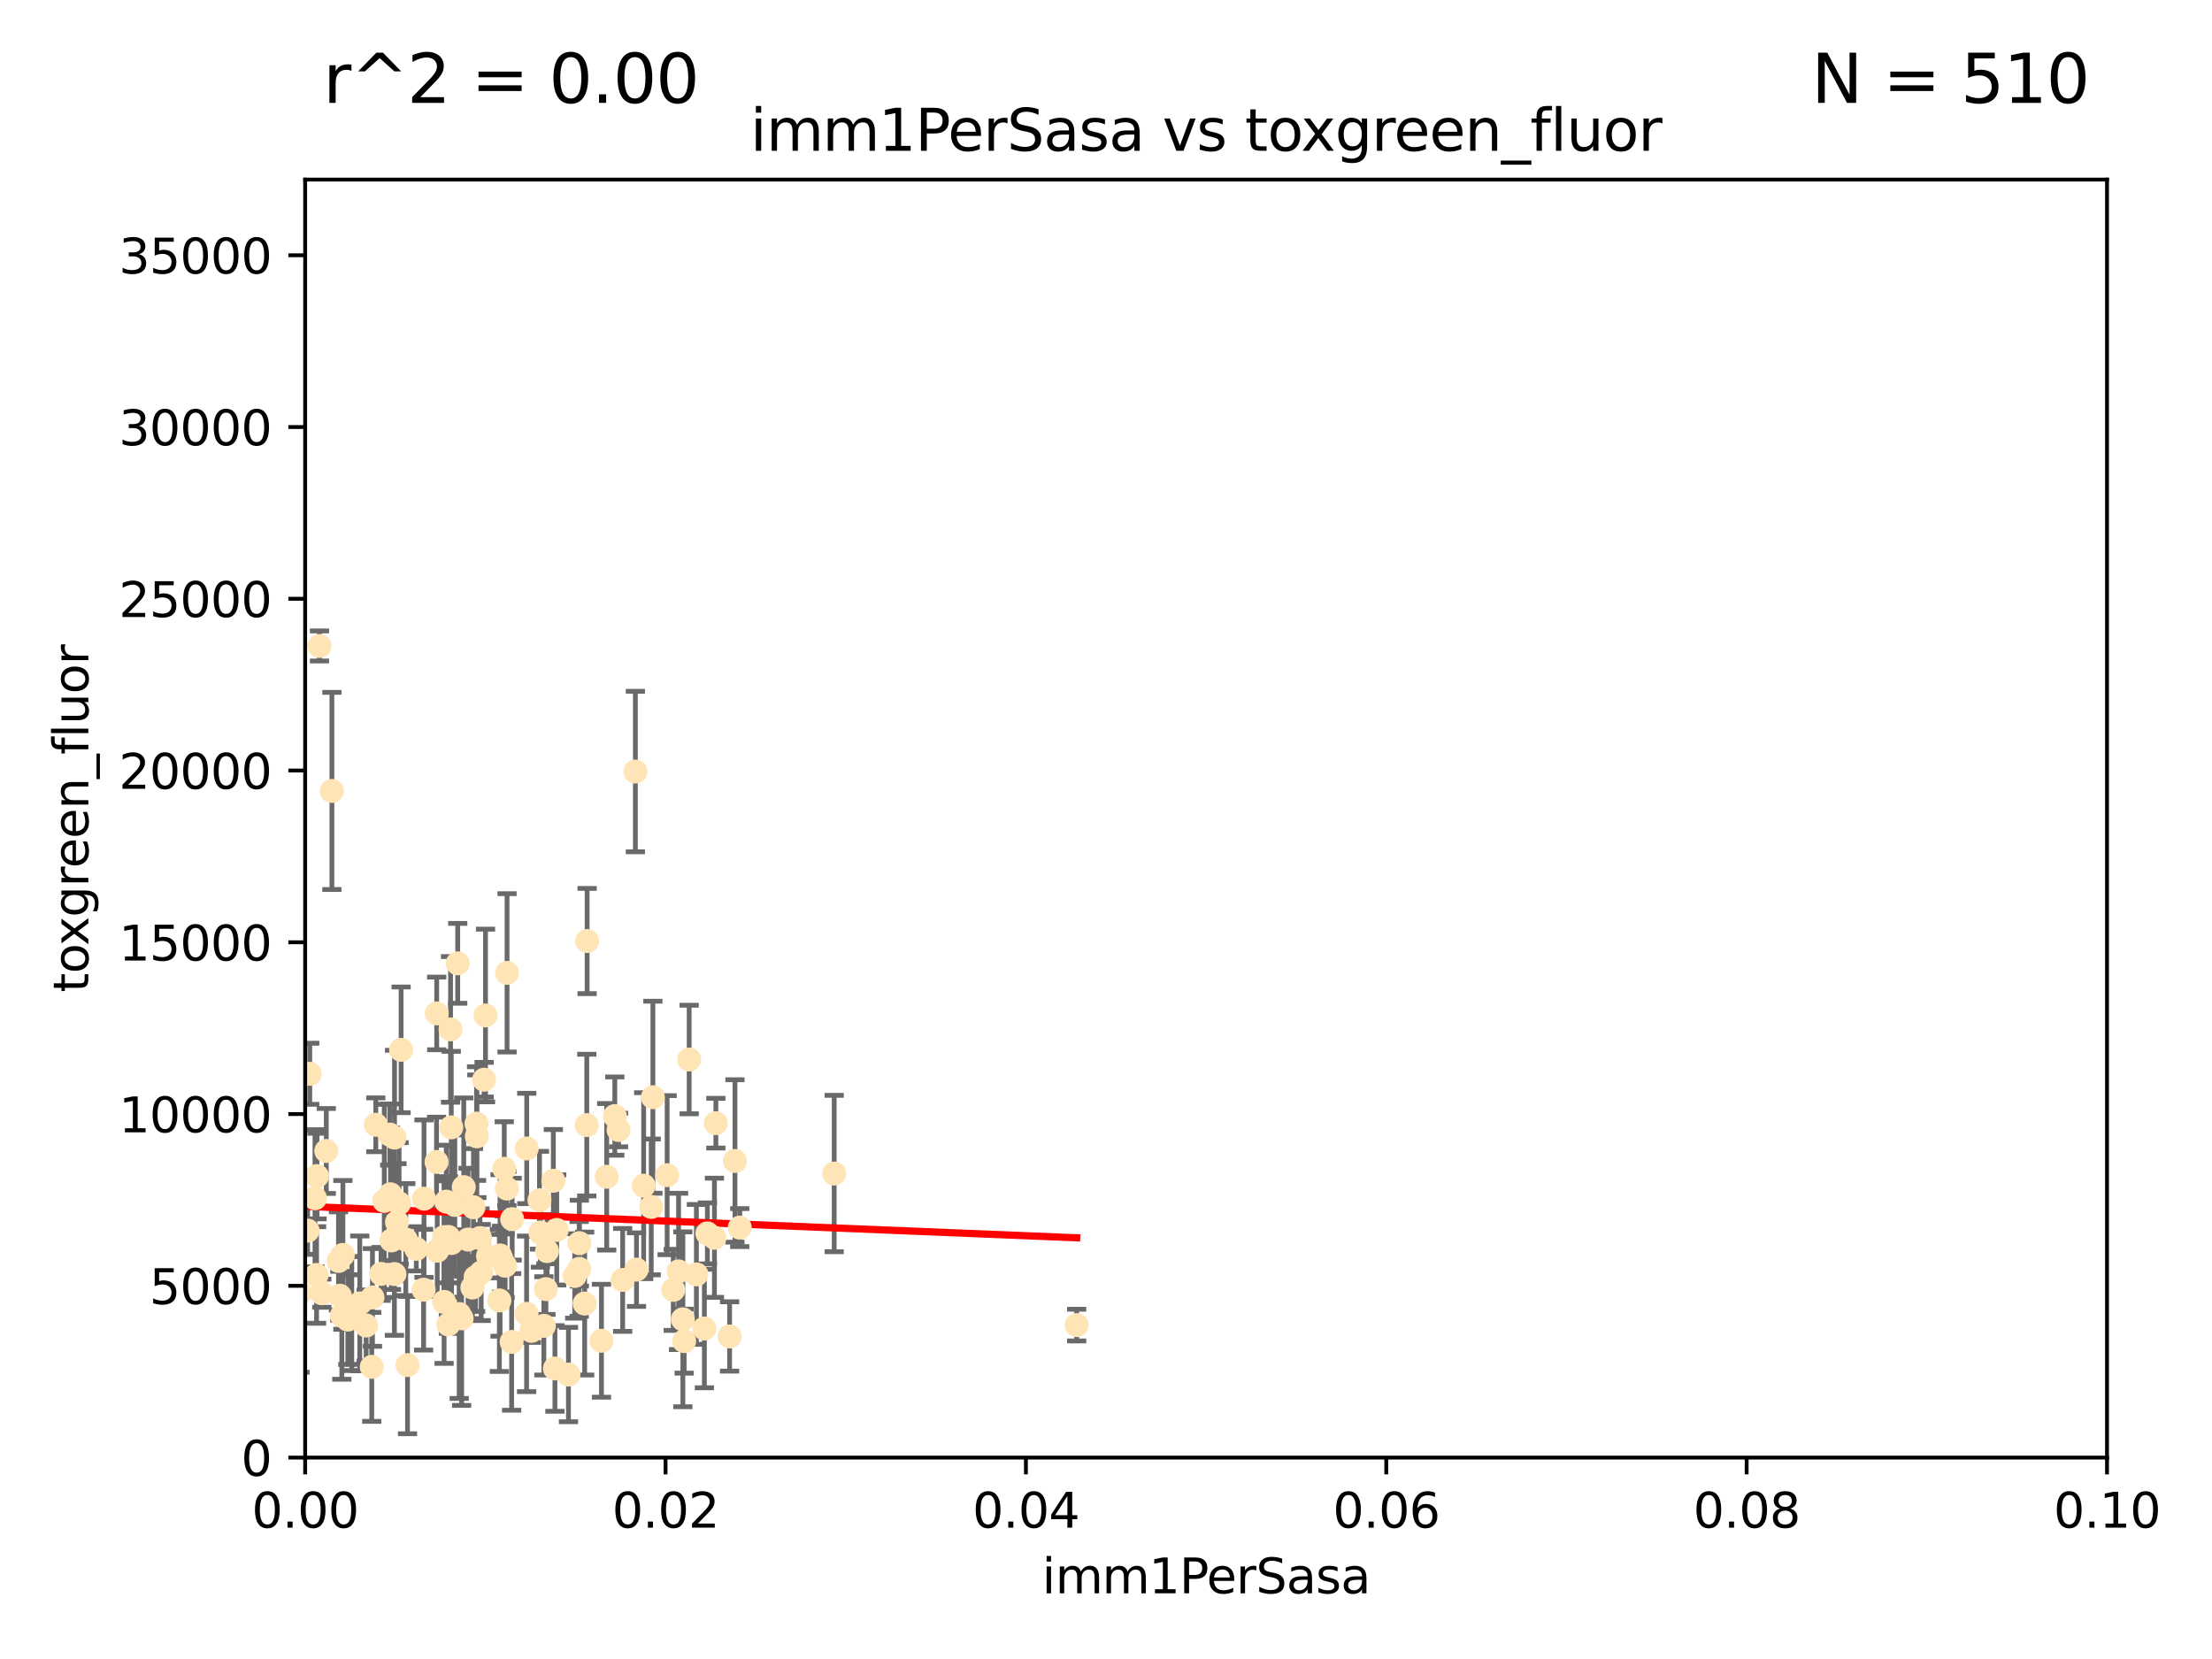 <?xml version="1.0" encoding="utf-8" standalone="no"?>
<!DOCTYPE svg PUBLIC "-//W3C//DTD SVG 1.1//EN"
  "http://www.w3.org/Graphics/SVG/1.1/DTD/svg11.dtd">
<svg xmlns:xlink="http://www.w3.org/1999/xlink" width="460.8pt" height="345.6pt" viewBox="0 0 460.8 345.6" xmlns="http://www.w3.org/2000/svg" version="1.1">
 <defs>
  <style type="text/css">*{stroke-linejoin: round; stroke-linecap: butt}</style>
 </defs>
 <g id="figure_1">
  <g id="patch_1">
   <path d="M 0 345.6 
L 460.8 345.6 
L 460.8 0 
L 0 0 
z
" style="fill: #ffffff"/>
  </g>
  <g id="axes_1">
   <g id="patch_2">
    <path d="M 63.571 303.64 
L 438.93 303.64 
L 438.93 37.411 
L 63.571 37.411 
z
" style="fill: #ffffff"/>
   </g>
   <g id="PathCollection_1">
    <defs>
     <path id="md2d8f2a08a" d="M 0 1.118 
C 0.297 1.118 0.581 1 0.791 0.791 
C 1 0.581 1.118 0.297 1.118 0 
C 1.118 -0.297 1 -0.581 0.791 -0.791 
C 0.581 -1 0.297 -1.118 0 -1.118 
C -0.297 -1.118 -0.581 -1 -0.791 -0.791 
C -1 -0.581 -1.118 -0.297 -1.118 0 
C -1.118 0.297 -1 0.581 -0.791 0.791 
C -0.581 1 -0.297 1.118 0 1.118 
z
" style="stroke: #ffe4b5"/>
    </defs>
    <g clip-path="url(#p5e09eaff70)">
     <use xlink:href="#md2d8f2a08a" x="64.527" y="223.69" style="fill: #ffe4b5; stroke: #ffe4b5"/>
     <use xlink:href="#md2d8f2a08a" x="78.287" y="234.314" style="fill: #ffe4b5; stroke: #ffe4b5"/>
     <use xlink:href="#md2d8f2a08a" x="48.7" y="249.604" style="fill: #ffe4b5; stroke: #ffe4b5"/>
     <use xlink:href="#md2d8f2a08a" x="67.973" y="239.766" style="fill: #ffe4b5; stroke: #ffe4b5"/>
     <use xlink:href="#md2d8f2a08a" x="66.555" y="134.565" style="fill: #ffe4b5; stroke: #ffe4b5"/>
     <use xlink:href="#md2d8f2a08a" x="82.187" y="236.981" style="fill: #ffe4b5; stroke: #ffe4b5"/>
     <use xlink:href="#md2d8f2a08a" x="77.591" y="270.281" style="fill: #ffe4b5; stroke: #ffe4b5"/>
     <use xlink:href="#md2d8f2a08a" x="50.213" y="161.097" style="fill: #ffe4b5; stroke: #ffe4b5"/>
     <use xlink:href="#md2d8f2a08a" x="83.557" y="218.702" style="fill: #ffe4b5; stroke: #ffe4b5"/>
     <use xlink:href="#md2d8f2a08a" x="93.455" y="258.152" style="fill: #ffe4b5; stroke: #ffe4b5"/>
     <use xlink:href="#md2d8f2a08a" x="57.225" y="191.695" style="fill: #ffe4b5; stroke: #ffe4b5"/>
     <use xlink:href="#md2d8f2a08a" x="57.635" y="242.498" style="fill: #ffe4b5; stroke: #ffe4b5"/>
     <use xlink:href="#md2d8f2a08a" x="62.506" y="269.36" style="fill: #ffe4b5; stroke: #ffe4b5"/>
     <use xlink:href="#md2d8f2a08a" x="72.462" y="274.894" style="fill: #ffe4b5; stroke: #ffe4b5"/>
     <use xlink:href="#md2d8f2a08a" x="97.503" y="258.219" style="fill: #ffe4b5; stroke: #ffe4b5"/>
     <use xlink:href="#md2d8f2a08a" x="51.91" y="245.211" style="fill: #ffe4b5; stroke: #ffe4b5"/>
     <use xlink:href="#md2d8f2a08a" x="66.044" y="245.001" style="fill: #ffe4b5; stroke: #ffe4b5"/>
     <use xlink:href="#md2d8f2a08a" x="71.431" y="261.416" style="fill: #ffe4b5; stroke: #ffe4b5"/>
     <use xlink:href="#md2d8f2a08a" x="44.252" y="263.222" style="fill: #ffe4b5; stroke: #ffe4b5"/>
     <use xlink:href="#md2d8f2a08a" x="52.216" y="257.71" style="fill: #ffe4b5; stroke: #ffe4b5"/>
     <use xlink:href="#md2d8f2a08a" x="60.04" y="268.289" style="fill: #ffe4b5; stroke: #ffe4b5"/>
     <use xlink:href="#md2d8f2a08a" x="106.693" y="253.969" style="fill: #ffe4b5; stroke: #ffe4b5"/>
     <use xlink:href="#md2d8f2a08a" x="90.936" y="242.059" style="fill: #ffe4b5; stroke: #ffe4b5"/>
     <use xlink:href="#md2d8f2a08a" x="84.532" y="258.231" style="fill: #ffe4b5; stroke: #ffe4b5"/>
     <use xlink:href="#md2d8f2a08a" x="83.136" y="250.674" style="fill: #ffe4b5; stroke: #ffe4b5"/>
     <use xlink:href="#md2d8f2a08a" x="48.482" y="268.243" style="fill: #ffe4b5; stroke: #ffe4b5"/>
     <use xlink:href="#md2d8f2a08a" x="90.975" y="211.111" style="fill: #ffe4b5; stroke: #ffe4b5"/>
     <use xlink:href="#md2d8f2a08a" x="94.008" y="234.855" style="fill: #ffe4b5; stroke: #ffe4b5"/>
     <use xlink:href="#md2d8f2a08a" x="52.509" y="250.084" style="fill: #ffe4b5; stroke: #ffe4b5"/>
     <use xlink:href="#md2d8f2a08a" x="48.354" y="250.441" style="fill: #ffe4b5; stroke: #ffe4b5"/>
     <use xlink:href="#md2d8f2a08a" x="51.527" y="270.581" style="fill: #ffe4b5; stroke: #ffe4b5"/>
     <use xlink:href="#md2d8f2a08a" x="84.892" y="284.373" style="fill: #ffe4b5; stroke: #ffe4b5"/>
     <use xlink:href="#md2d8f2a08a" x="101.141" y="211.549" style="fill: #ffe4b5; stroke: #ffe4b5"/>
     <use xlink:href="#md2d8f2a08a" x="71.21" y="274.038" style="fill: #ffe4b5; stroke: #ffe4b5"/>
     <use xlink:href="#md2d8f2a08a" x="52.413" y="266.025" style="fill: #ffe4b5; stroke: #ffe4b5"/>
     <use xlink:href="#md2d8f2a08a" x="92.496" y="257.713" style="fill: #ffe4b5; stroke: #ffe4b5"/>
     <use xlink:href="#md2d8f2a08a" x="64.085" y="256.369" style="fill: #ffe4b5; stroke: #ffe4b5"/>
     <use xlink:href="#md2d8f2a08a" x="122.307" y="196.034" style="fill: #ffe4b5; stroke: #ffe4b5"/>
     <use xlink:href="#md2d8f2a08a" x="48.644" y="254.565" style="fill: #ffe4b5; stroke: #ffe4b5"/>
     <use xlink:href="#md2d8f2a08a" x="80.052" y="250.167" style="fill: #ffe4b5; stroke: #ffe4b5"/>
     <use xlink:href="#md2d8f2a08a" x="115.275" y="245.969" style="fill: #ffe4b5; stroke: #ffe4b5"/>
     <use xlink:href="#md2d8f2a08a" x="104.172" y="261.531" style="fill: #ffe4b5; stroke: #ffe4b5"/>
     <use xlink:href="#md2d8f2a08a" x="81.337" y="248.793" style="fill: #ffe4b5; stroke: #ffe4b5"/>
     <use xlink:href="#md2d8f2a08a" x="86.721" y="260.159" style="fill: #ffe4b5; stroke: #ffe4b5"/>
     <use xlink:href="#md2d8f2a08a" x="50.375" y="261.883" style="fill: #ffe4b5; stroke: #ffe4b5"/>
     <use xlink:href="#md2d8f2a08a" x="67.038" y="269.401" style="fill: #ffe4b5; stroke: #ffe4b5"/>
     <use xlink:href="#md2d8f2a08a" x="82.702" y="254.587" style="fill: #ffe4b5; stroke: #ffe4b5"/>
     <use xlink:href="#md2d8f2a08a" x="54.243" y="268.876" style="fill: #ffe4b5; stroke: #ffe4b5"/>
     <use xlink:href="#md2d8f2a08a" x="56.319" y="282.496" style="fill: #ffe4b5; stroke: #ffe4b5"/>
     <use xlink:href="#md2d8f2a08a" x="93.405" y="275.912" style="fill: #ffe4b5; stroke: #ffe4b5"/>
     <use xlink:href="#md2d8f2a08a" x="60.187" y="245.241" style="fill: #ffe4b5; stroke: #ffe4b5"/>
     <use xlink:href="#md2d8f2a08a" x="77.443" y="284.744" style="fill: #ffe4b5; stroke: #ffe4b5"/>
     <use xlink:href="#md2d8f2a08a" x="38.993" y="266.743" style="fill: #ffe4b5; stroke: #ffe4b5"/>
     <use xlink:href="#md2d8f2a08a" x="81.192" y="236.351" style="fill: #ffe4b5; stroke: #ffe4b5"/>
     <use xlink:href="#md2d8f2a08a" x="101.664" y="261.678" style="fill: #ffe4b5; stroke: #ffe4b5"/>
     <use xlink:href="#md2d8f2a08a" x="61.105" y="262.761" style="fill: #ffe4b5; stroke: #ffe4b5"/>
     <use xlink:href="#md2d8f2a08a" x="88.325" y="249.706" style="fill: #ffe4b5; stroke: #ffe4b5"/>
     <use xlink:href="#md2d8f2a08a" x="128.077" y="232.498" style="fill: #ffe4b5; stroke: #ffe4b5"/>
     <use xlink:href="#md2d8f2a08a" x="96.609" y="247.3" style="fill: #ffe4b5; stroke: #ffe4b5"/>
     <use xlink:href="#md2d8f2a08a" x="106.582" y="279.543" style="fill: #ffe4b5; stroke: #ffe4b5"/>
     <use xlink:href="#md2d8f2a08a" x="95.659" y="273.749" style="fill: #ffe4b5; stroke: #ffe4b5"/>
     <use xlink:href="#md2d8f2a08a" x="70.515" y="262.681" style="fill: #ffe4b5; stroke: #ffe4b5"/>
     <use xlink:href="#md2d8f2a08a" x="100.241" y="265.089" style="fill: #ffe4b5; stroke: #ffe4b5"/>
     <use xlink:href="#md2d8f2a08a" x="73.276" y="273.636" style="fill: #ffe4b5; stroke: #ffe4b5"/>
     <use xlink:href="#md2d8f2a08a" x="65.618" y="249.62" style="fill: #ffe4b5; stroke: #ffe4b5"/>
     <use xlink:href="#md2d8f2a08a" x="92.965" y="250.317" style="fill: #ffe4b5; stroke: #ffe4b5"/>
     <use xlink:href="#md2d8f2a08a" x="125.296" y="279.303" style="fill: #ffe4b5; stroke: #ffe4b5"/>
     <use xlink:href="#md2d8f2a08a" x="91.085" y="260.545" style="fill: #ffe4b5; stroke: #ffe4b5"/>
     <use xlink:href="#md2d8f2a08a" x="129.712" y="266.628" style="fill: #ffe4b5; stroke: #ffe4b5"/>
     <use xlink:href="#md2d8f2a08a" x="99.991" y="257.919" style="fill: #ffe4b5; stroke: #ffe4b5"/>
     <use xlink:href="#md2d8f2a08a" x="74.95" y="271.523" style="fill: #ffe4b5; stroke: #ffe4b5"/>
     <use xlink:href="#md2d8f2a08a" x="138.977" y="244.811" style="fill: #ffe4b5; stroke: #ffe4b5"/>
     <use xlink:href="#md2d8f2a08a" x="128.858" y="235.4" style="fill: #ffe4b5; stroke: #ffe4b5"/>
     <use xlink:href="#md2d8f2a08a" x="99.275" y="234.064" style="fill: #ffe4b5; stroke: #ffe4b5"/>
     <use xlink:href="#md2d8f2a08a" x="65.944" y="265.598" style="fill: #ffe4b5; stroke: #ffe4b5"/>
     <use xlink:href="#md2d8f2a08a" x="136.008" y="228.571" style="fill: #ffe4b5; stroke: #ffe4b5"/>
     <use xlink:href="#md2d8f2a08a" x="93.857" y="214.438" style="fill: #ffe4b5; stroke: #ffe4b5"/>
     <use xlink:href="#md2d8f2a08a" x="79.383" y="265.379" style="fill: #ffe4b5; stroke: #ffe4b5"/>
     <use xlink:href="#md2d8f2a08a" x="76.28" y="276.124" style="fill: #ffe4b5; stroke: #ffe4b5"/>
     <use xlink:href="#md2d8f2a08a" x="99.074" y="266.057" style="fill: #ffe4b5; stroke: #ffe4b5"/>
     <use xlink:href="#md2d8f2a08a" x="105.627" y="202.659" style="fill: #ffe4b5; stroke: #ffe4b5"/>
     <use xlink:href="#md2d8f2a08a" x="98.629" y="251.492" style="fill: #ffe4b5; stroke: #ffe4b5"/>
     <use xlink:href="#md2d8f2a08a" x="95.352" y="200.681" style="fill: #ffe4b5; stroke: #ffe4b5"/>
     <use xlink:href="#md2d8f2a08a" x="70.795" y="269.922" style="fill: #ffe4b5; stroke: #ffe4b5"/>
     <use xlink:href="#md2d8f2a08a" x="109.699" y="273.699" style="fill: #ffe4b5; stroke: #ffe4b5"/>
     <use xlink:href="#md2d8f2a08a" x="112.383" y="250.031" style="fill: #ffe4b5; stroke: #ffe4b5"/>
     <use xlink:href="#md2d8f2a08a" x="82.162" y="265.407" style="fill: #ffe4b5; stroke: #ffe4b5"/>
     <use xlink:href="#md2d8f2a08a" x="105.047" y="243.48" style="fill: #ffe4b5; stroke: #ffe4b5"/>
     <use xlink:href="#md2d8f2a08a" x="113.963" y="260.625" style="fill: #ffe4b5; stroke: #ffe4b5"/>
     <use xlink:href="#md2d8f2a08a" x="81.542" y="258.402" style="fill: #ffe4b5; stroke: #ffe4b5"/>
     <use xlink:href="#md2d8f2a08a" x="115.602" y="285.079" style="fill: #ffe4b5; stroke: #ffe4b5"/>
     <use xlink:href="#md2d8f2a08a" x="113.721" y="268.544" style="fill: #ffe4b5; stroke: #ffe4b5"/>
     <use xlink:href="#md2d8f2a08a" x="120.653" y="264.332" style="fill: #ffe4b5; stroke: #ffe4b5"/>
     <use xlink:href="#md2d8f2a08a" x="69.139" y="164.766" style="fill: #ffe4b5; stroke: #ffe4b5"/>
     <use xlink:href="#md2d8f2a08a" x="113.297" y="276.199" style="fill: #ffe4b5; stroke: #ffe4b5"/>
     <use xlink:href="#md2d8f2a08a" x="98.399" y="268.214" style="fill: #ffe4b5; stroke: #ffe4b5"/>
     <use xlink:href="#md2d8f2a08a" x="88.246" y="268.668" style="fill: #ffe4b5; stroke: #ffe4b5"/>
     <use xlink:href="#md2d8f2a08a" x="121.793" y="271.555" style="fill: #ffe4b5; stroke: #ffe4b5"/>
     <use xlink:href="#md2d8f2a08a" x="94.744" y="251.005" style="fill: #ffe4b5; stroke: #ffe4b5"/>
     <use xlink:href="#md2d8f2a08a" x="99.34" y="236.709" style="fill: #ffe4b5; stroke: #ffe4b5"/>
     <use xlink:href="#md2d8f2a08a" x="92.512" y="271.205" style="fill: #ffe4b5; stroke: #ffe4b5"/>
     <use xlink:href="#md2d8f2a08a" x="126.388" y="245.145" style="fill: #ffe4b5; stroke: #ffe4b5"/>
     <use xlink:href="#md2d8f2a08a" x="105.23" y="263.663" style="fill: #ffe4b5; stroke: #ffe4b5"/>
     <use xlink:href="#md2d8f2a08a" x="96.164" y="274.638" style="fill: #ffe4b5; stroke: #ffe4b5"/>
     <use xlink:href="#md2d8f2a08a" x="100.851" y="224.922" style="fill: #ffe4b5; stroke: #ffe4b5"/>
     <use xlink:href="#md2d8f2a08a" x="94.062" y="258.942" style="fill: #ffe4b5; stroke: #ffe4b5"/>
     <use xlink:href="#md2d8f2a08a" x="119.725" y="265.805" style="fill: #ffe4b5; stroke: #ffe4b5"/>
     <use xlink:href="#md2d8f2a08a" x="122.236" y="234.377" style="fill: #ffe4b5; stroke: #ffe4b5"/>
     <use xlink:href="#md2d8f2a08a" x="104.465" y="262.303" style="fill: #ffe4b5; stroke: #ffe4b5"/>
     <use xlink:href="#md2d8f2a08a" x="148.828" y="257.851" style="fill: #ffe4b5; stroke: #ffe4b5"/>
     <use xlink:href="#md2d8f2a08a" x="143.568" y="220.714" style="fill: #ffe4b5; stroke: #ffe4b5"/>
     <use xlink:href="#md2d8f2a08a" x="120.687" y="258.972" style="fill: #ffe4b5; stroke: #ffe4b5"/>
     <use xlink:href="#md2d8f2a08a" x="132.594" y="264.488" style="fill: #ffe4b5; stroke: #ffe4b5"/>
     <use xlink:href="#md2d8f2a08a" x="115.978" y="256.215" style="fill: #ffe4b5; stroke: #ffe4b5"/>
     <use xlink:href="#md2d8f2a08a" x="141.361" y="264.857" style="fill: #ffe4b5; stroke: #ffe4b5"/>
     <use xlink:href="#md2d8f2a08a" x="105.59" y="247.597" style="fill: #ffe4b5; stroke: #ffe4b5"/>
     <use xlink:href="#md2d8f2a08a" x="112.571" y="256.763" style="fill: #ffe4b5; stroke: #ffe4b5"/>
     <use xlink:href="#md2d8f2a08a" x="47.299" y="278.948" style="fill: #ffe4b5; stroke: #ffe4b5"/>
     <use xlink:href="#md2d8f2a08a" x="93.406" y="257.675" style="fill: #ffe4b5; stroke: #ffe4b5"/>
     <use xlink:href="#md2d8f2a08a" x="146.736" y="276.752" style="fill: #ffe4b5; stroke: #ffe4b5"/>
     <use xlink:href="#md2d8f2a08a" x="104.031" y="270.906" style="fill: #ffe4b5; stroke: #ffe4b5"/>
     <use xlink:href="#md2d8f2a08a" x="142.522" y="279.382" style="fill: #ffe4b5; stroke: #ffe4b5"/>
     <use xlink:href="#md2d8f2a08a" x="149.128" y="233.977" style="fill: #ffe4b5; stroke: #ffe4b5"/>
     <use xlink:href="#md2d8f2a08a" x="140.255" y="268.702" style="fill: #ffe4b5; stroke: #ffe4b5"/>
     <use xlink:href="#md2d8f2a08a" x="154.107" y="255.729" style="fill: #ffe4b5; stroke: #ffe4b5"/>
     <use xlink:href="#md2d8f2a08a" x="145.074" y="265.481" style="fill: #ffe4b5; stroke: #ffe4b5"/>
     <use xlink:href="#md2d8f2a08a" x="134.086" y="247" style="fill: #ffe4b5; stroke: #ffe4b5"/>
     <use xlink:href="#md2d8f2a08a" x="109.731" y="239.247" style="fill: #ffe4b5; stroke: #ffe4b5"/>
     <use xlink:href="#md2d8f2a08a" x="132.363" y="160.728" style="fill: #ffe4b5; stroke: #ffe4b5"/>
     <use xlink:href="#md2d8f2a08a" x="151.99" y="278.408" style="fill: #ffe4b5; stroke: #ffe4b5"/>
     <use xlink:href="#md2d8f2a08a" x="147.362" y="256.933" style="fill: #ffe4b5; stroke: #ffe4b5"/>
     <use xlink:href="#md2d8f2a08a" x="110.707" y="277.241" style="fill: #ffe4b5; stroke: #ffe4b5"/>
     <use xlink:href="#md2d8f2a08a" x="135.661" y="251.422" style="fill: #ffe4b5; stroke: #ffe4b5"/>
     <use xlink:href="#md2d8f2a08a" x="153.106" y="241.85" style="fill: #ffe4b5; stroke: #ffe4b5"/>
     <use xlink:href="#md2d8f2a08a" x="173.776" y="244.466" style="fill: #ffe4b5; stroke: #ffe4b5"/>
     <use xlink:href="#md2d8f2a08a" x="118.419" y="286.345" style="fill: #ffe4b5; stroke: #ffe4b5"/>
     <use xlink:href="#md2d8f2a08a" x="142.252" y="274.836" style="fill: #ffe4b5; stroke: #ffe4b5"/>
     <use xlink:href="#md2d8f2a08a" x="224.289" y="276.042" style="fill: #ffe4b5; stroke: #ffe4b5"/>
    </g>
   </g>
   <g id="matplotlib.axis_1">
    <g id="xtick_1">
     <g id="line2d_1">
      <defs>
       <path id="m245950936f" d="M 0 0 
L 0 3.5 
" style="stroke: #000000; stroke-width: 0.8"/>
      </defs>
      <g>
       <use xlink:href="#m245950936f" x="63.571" y="303.64" style="stroke: #000000; stroke-width: 0.8"/>
      </g>
     </g>
     <g id="text_1">
      <!-- 0.00 -->
      <g transform="translate(52.438 318.238)scale(0.1 -0.1)">
       <defs>
        <path id="DejaVuSans-30" d="M 2034 4250 
Q 1547 4250 1301 3770 
Q 1056 3291 1056 2328 
Q 1056 1369 1301 889 
Q 1547 409 2034 409 
Q 2525 409 2770 889 
Q 3016 1369 3016 2328 
Q 3016 3291 2770 3770 
Q 2525 4250 2034 4250 
z
M 2034 4750 
Q 2819 4750 3233 4129 
Q 3647 3509 3647 2328 
Q 3647 1150 3233 529 
Q 2819 -91 2034 -91 
Q 1250 -91 836 529 
Q 422 1150 422 2328 
Q 422 3509 836 4129 
Q 1250 4750 2034 4750 
z
" transform="scale(0.016)"/>
        <path id="DejaVuSans-2e" d="M 684 794 
L 1344 794 
L 1344 0 
L 684 0 
L 684 794 
z
" transform="scale(0.016)"/>
       </defs>
       <use xlink:href="#DejaVuSans-30"/>
       <use xlink:href="#DejaVuSans-2e" x="63.623"/>
       <use xlink:href="#DejaVuSans-30" x="95.41"/>
       <use xlink:href="#DejaVuSans-30" x="159.033"/>
      </g>
     </g>
    </g>
    <g id="xtick_2">
     <g id="line2d_2">
      <g>
       <use xlink:href="#m245950936f" x="138.643" y="303.64" style="stroke: #000000; stroke-width: 0.8"/>
      </g>
     </g>
     <g id="text_2">
      <!-- 0.02 -->
      <g transform="translate(127.51 318.238)scale(0.1 -0.1)">
       <defs>
        <path id="DejaVuSans-32" d="M 1228 531 
L 3431 531 
L 3431 0 
L 469 0 
L 469 531 
Q 828 903 1448 1529 
Q 2069 2156 2228 2338 
Q 2531 2678 2651 2914 
Q 2772 3150 2772 3378 
Q 2772 3750 2511 3984 
Q 2250 4219 1831 4219 
Q 1534 4219 1204 4116 
Q 875 4013 500 3803 
L 500 4441 
Q 881 4594 1212 4672 
Q 1544 4750 1819 4750 
Q 2544 4750 2975 4387 
Q 3406 4025 3406 3419 
Q 3406 3131 3298 2873 
Q 3191 2616 2906 2266 
Q 2828 2175 2409 1742 
Q 1991 1309 1228 531 
z
" transform="scale(0.016)"/>
       </defs>
       <use xlink:href="#DejaVuSans-30"/>
       <use xlink:href="#DejaVuSans-2e" x="63.623"/>
       <use xlink:href="#DejaVuSans-30" x="95.41"/>
       <use xlink:href="#DejaVuSans-32" x="159.033"/>
      </g>
     </g>
    </g>
    <g id="xtick_3">
     <g id="line2d_3">
      <g>
       <use xlink:href="#m245950936f" x="213.715" y="303.64" style="stroke: #000000; stroke-width: 0.8"/>
      </g>
     </g>
     <g id="text_3">
      <!-- 0.04 -->
      <g transform="translate(202.582 318.238)scale(0.1 -0.1)">
       <defs>
        <path id="DejaVuSans-34" d="M 2419 4116 
L 825 1625 
L 2419 1625 
L 2419 4116 
z
M 2253 4666 
L 3047 4666 
L 3047 1625 
L 3713 1625 
L 3713 1100 
L 3047 1100 
L 3047 0 
L 2419 0 
L 2419 1100 
L 313 1100 
L 313 1709 
L 2253 4666 
z
" transform="scale(0.016)"/>
       </defs>
       <use xlink:href="#DejaVuSans-30"/>
       <use xlink:href="#DejaVuSans-2e" x="63.623"/>
       <use xlink:href="#DejaVuSans-30" x="95.41"/>
       <use xlink:href="#DejaVuSans-34" x="159.033"/>
      </g>
     </g>
    </g>
    <g id="xtick_4">
     <g id="line2d_4">
      <g>
       <use xlink:href="#m245950936f" x="288.786" y="303.64" style="stroke: #000000; stroke-width: 0.8"/>
      </g>
     </g>
     <g id="text_4">
      <!-- 0.06 -->
      <g transform="translate(277.654 318.238)scale(0.1 -0.1)">
       <defs>
        <path id="DejaVuSans-36" d="M 2113 2584 
Q 1688 2584 1439 2293 
Q 1191 2003 1191 1497 
Q 1191 994 1439 701 
Q 1688 409 2113 409 
Q 2538 409 2786 701 
Q 3034 994 3034 1497 
Q 3034 2003 2786 2293 
Q 2538 2584 2113 2584 
z
M 3366 4563 
L 3366 3988 
Q 3128 4100 2886 4159 
Q 2644 4219 2406 4219 
Q 1781 4219 1451 3797 
Q 1122 3375 1075 2522 
Q 1259 2794 1537 2939 
Q 1816 3084 2150 3084 
Q 2853 3084 3261 2657 
Q 3669 2231 3669 1497 
Q 3669 778 3244 343 
Q 2819 -91 2113 -91 
Q 1303 -91 875 529 
Q 447 1150 447 2328 
Q 447 3434 972 4092 
Q 1497 4750 2381 4750 
Q 2619 4750 2861 4703 
Q 3103 4656 3366 4563 
z
" transform="scale(0.016)"/>
       </defs>
       <use xlink:href="#DejaVuSans-30"/>
       <use xlink:href="#DejaVuSans-2e" x="63.623"/>
       <use xlink:href="#DejaVuSans-30" x="95.41"/>
       <use xlink:href="#DejaVuSans-36" x="159.033"/>
      </g>
     </g>
    </g>
    <g id="xtick_5">
     <g id="line2d_5">
      <g>
       <use xlink:href="#m245950936f" x="363.858" y="303.64" style="stroke: #000000; stroke-width: 0.8"/>
      </g>
     </g>
     <g id="text_5">
      <!-- 0.08 -->
      <g transform="translate(352.725 318.238)scale(0.1 -0.1)">
       <defs>
        <path id="DejaVuSans-38" d="M 2034 2216 
Q 1584 2216 1326 1975 
Q 1069 1734 1069 1313 
Q 1069 891 1326 650 
Q 1584 409 2034 409 
Q 2484 409 2743 651 
Q 3003 894 3003 1313 
Q 3003 1734 2745 1975 
Q 2488 2216 2034 2216 
z
M 1403 2484 
Q 997 2584 770 2862 
Q 544 3141 544 3541 
Q 544 4100 942 4425 
Q 1341 4750 2034 4750 
Q 2731 4750 3128 4425 
Q 3525 4100 3525 3541 
Q 3525 3141 3298 2862 
Q 3072 2584 2669 2484 
Q 3125 2378 3379 2068 
Q 3634 1759 3634 1313 
Q 3634 634 3220 271 
Q 2806 -91 2034 -91 
Q 1263 -91 848 271 
Q 434 634 434 1313 
Q 434 1759 690 2068 
Q 947 2378 1403 2484 
z
M 1172 3481 
Q 1172 3119 1398 2916 
Q 1625 2713 2034 2713 
Q 2441 2713 2670 2916 
Q 2900 3119 2900 3481 
Q 2900 3844 2670 4047 
Q 2441 4250 2034 4250 
Q 1625 4250 1398 4047 
Q 1172 3844 1172 3481 
z
" transform="scale(0.016)"/>
       </defs>
       <use xlink:href="#DejaVuSans-30"/>
       <use xlink:href="#DejaVuSans-2e" x="63.623"/>
       <use xlink:href="#DejaVuSans-30" x="95.41"/>
       <use xlink:href="#DejaVuSans-38" x="159.033"/>
      </g>
     </g>
    </g>
    <g id="xtick_6">
     <g id="line2d_6">
      <g>
       <use xlink:href="#m245950936f" x="438.93" y="303.64" style="stroke: #000000; stroke-width: 0.8"/>
      </g>
     </g>
     <g id="text_6">
      <!-- 0.10 -->
      <g transform="translate(427.797 318.238)scale(0.1 -0.1)">
       <defs>
        <path id="DejaVuSans-31" d="M 794 531 
L 1825 531 
L 1825 4091 
L 703 3866 
L 703 4441 
L 1819 4666 
L 2450 4666 
L 2450 531 
L 3481 531 
L 3481 0 
L 794 0 
L 794 531 
z
" transform="scale(0.016)"/>
       </defs>
       <use xlink:href="#DejaVuSans-30"/>
       <use xlink:href="#DejaVuSans-2e" x="63.623"/>
       <use xlink:href="#DejaVuSans-31" x="95.41"/>
       <use xlink:href="#DejaVuSans-30" x="159.033"/>
      </g>
     </g>
    </g>
    <g id="text_7">
     <!-- imm1PerSasa -->
     <g transform="translate(217.067 331.917)scale(0.1 -0.1)">
      <defs>
       <path id="DejaVuSans-69" d="M 603 3500 
L 1178 3500 
L 1178 0 
L 603 0 
L 603 3500 
z
M 603 4863 
L 1178 4863 
L 1178 4134 
L 603 4134 
L 603 4863 
z
" transform="scale(0.016)"/>
       <path id="DejaVuSans-6d" d="M 3328 2828 
Q 3544 3216 3844 3400 
Q 4144 3584 4550 3584 
Q 5097 3584 5394 3201 
Q 5691 2819 5691 2113 
L 5691 0 
L 5113 0 
L 5113 2094 
Q 5113 2597 4934 2840 
Q 4756 3084 4391 3084 
Q 3944 3084 3684 2787 
Q 3425 2491 3425 1978 
L 3425 0 
L 2847 0 
L 2847 2094 
Q 2847 2600 2669 2842 
Q 2491 3084 2119 3084 
Q 1678 3084 1418 2786 
Q 1159 2488 1159 1978 
L 1159 0 
L 581 0 
L 581 3500 
L 1159 3500 
L 1159 2956 
Q 1356 3278 1631 3431 
Q 1906 3584 2284 3584 
Q 2666 3584 2933 3390 
Q 3200 3197 3328 2828 
z
" transform="scale(0.016)"/>
       <path id="DejaVuSans-50" d="M 1259 4147 
L 1259 2394 
L 2053 2394 
Q 2494 2394 2734 2622 
Q 2975 2850 2975 3272 
Q 2975 3691 2734 3919 
Q 2494 4147 2053 4147 
L 1259 4147 
z
M 628 4666 
L 2053 4666 
Q 2838 4666 3239 4311 
Q 3641 3956 3641 3272 
Q 3641 2581 3239 2228 
Q 2838 1875 2053 1875 
L 1259 1875 
L 1259 0 
L 628 0 
L 628 4666 
z
" transform="scale(0.016)"/>
       <path id="DejaVuSans-65" d="M 3597 1894 
L 3597 1613 
L 953 1613 
Q 991 1019 1311 708 
Q 1631 397 2203 397 
Q 2534 397 2845 478 
Q 3156 559 3463 722 
L 3463 178 
Q 3153 47 2828 -22 
Q 2503 -91 2169 -91 
Q 1331 -91 842 396 
Q 353 884 353 1716 
Q 353 2575 817 3079 
Q 1281 3584 2069 3584 
Q 2775 3584 3186 3129 
Q 3597 2675 3597 1894 
z
M 3022 2063 
Q 3016 2534 2758 2815 
Q 2500 3097 2075 3097 
Q 1594 3097 1305 2825 
Q 1016 2553 972 2059 
L 3022 2063 
z
" transform="scale(0.016)"/>
       <path id="DejaVuSans-72" d="M 2631 2963 
Q 2534 3019 2420 3045 
Q 2306 3072 2169 3072 
Q 1681 3072 1420 2755 
Q 1159 2438 1159 1844 
L 1159 0 
L 581 0 
L 581 3500 
L 1159 3500 
L 1159 2956 
Q 1341 3275 1631 3429 
Q 1922 3584 2338 3584 
Q 2397 3584 2469 3576 
Q 2541 3569 2628 3553 
L 2631 2963 
z
" transform="scale(0.016)"/>
       <path id="DejaVuSans-53" d="M 3425 4513 
L 3425 3897 
Q 3066 4069 2747 4153 
Q 2428 4238 2131 4238 
Q 1616 4238 1336 4038 
Q 1056 3838 1056 3469 
Q 1056 3159 1242 3001 
Q 1428 2844 1947 2747 
L 2328 2669 
Q 3034 2534 3370 2195 
Q 3706 1856 3706 1288 
Q 3706 609 3251 259 
Q 2797 -91 1919 -91 
Q 1588 -91 1214 -16 
Q 841 59 441 206 
L 441 856 
Q 825 641 1194 531 
Q 1563 422 1919 422 
Q 2459 422 2753 634 
Q 3047 847 3047 1241 
Q 3047 1584 2836 1778 
Q 2625 1972 2144 2069 
L 1759 2144 
Q 1053 2284 737 2584 
Q 422 2884 422 3419 
Q 422 4038 858 4394 
Q 1294 4750 2059 4750 
Q 2388 4750 2728 4690 
Q 3069 4631 3425 4513 
z
" transform="scale(0.016)"/>
       <path id="DejaVuSans-61" d="M 2194 1759 
Q 1497 1759 1228 1600 
Q 959 1441 959 1056 
Q 959 750 1161 570 
Q 1363 391 1709 391 
Q 2188 391 2477 730 
Q 2766 1069 2766 1631 
L 2766 1759 
L 2194 1759 
z
M 3341 1997 
L 3341 0 
L 2766 0 
L 2766 531 
Q 2569 213 2275 61 
Q 1981 -91 1556 -91 
Q 1019 -91 701 211 
Q 384 513 384 1019 
Q 384 1609 779 1909 
Q 1175 2209 1959 2209 
L 2766 2209 
L 2766 2266 
Q 2766 2663 2505 2880 
Q 2244 3097 1772 3097 
Q 1472 3097 1187 3025 
Q 903 2953 641 2809 
L 641 3341 
Q 956 3463 1253 3523 
Q 1550 3584 1831 3584 
Q 2591 3584 2966 3190 
Q 3341 2797 3341 1997 
z
" transform="scale(0.016)"/>
       <path id="DejaVuSans-73" d="M 2834 3397 
L 2834 2853 
Q 2591 2978 2328 3040 
Q 2066 3103 1784 3103 
Q 1356 3103 1142 2972 
Q 928 2841 928 2578 
Q 928 2378 1081 2264 
Q 1234 2150 1697 2047 
L 1894 2003 
Q 2506 1872 2764 1633 
Q 3022 1394 3022 966 
Q 3022 478 2636 193 
Q 2250 -91 1575 -91 
Q 1294 -91 989 -36 
Q 684 19 347 128 
L 347 722 
Q 666 556 975 473 
Q 1284 391 1588 391 
Q 1994 391 2212 530 
Q 2431 669 2431 922 
Q 2431 1156 2273 1281 
Q 2116 1406 1581 1522 
L 1381 1569 
Q 847 1681 609 1914 
Q 372 2147 372 2553 
Q 372 3047 722 3315 
Q 1072 3584 1716 3584 
Q 2034 3584 2315 3537 
Q 2597 3491 2834 3397 
z
" transform="scale(0.016)"/>
      </defs>
      <use xlink:href="#DejaVuSans-69"/>
      <use xlink:href="#DejaVuSans-6d" x="27.783"/>
      <use xlink:href="#DejaVuSans-6d" x="125.195"/>
      <use xlink:href="#DejaVuSans-31" x="222.607"/>
      <use xlink:href="#DejaVuSans-50" x="286.23"/>
      <use xlink:href="#DejaVuSans-65" x="342.908"/>
      <use xlink:href="#DejaVuSans-72" x="404.432"/>
      <use xlink:href="#DejaVuSans-53" x="445.545"/>
      <use xlink:href="#DejaVuSans-61" x="509.021"/>
      <use xlink:href="#DejaVuSans-73" x="570.301"/>
      <use xlink:href="#DejaVuSans-61" x="622.4"/>
     </g>
    </g>
   </g>
   <g id="matplotlib.axis_2">
    <g id="ytick_1">
     <g id="line2d_7">
      <defs>
       <path id="m42b135cbf8" d="M 0 0 
L -3.5 0 
" style="stroke: #000000; stroke-width: 0.8"/>
      </defs>
      <g>
       <use xlink:href="#m42b135cbf8" x="63.571" y="303.64" style="stroke: #000000; stroke-width: 0.8"/>
      </g>
     </g>
     <g id="text_8">
      <!-- 0 -->
      <g transform="translate(50.209 307.439)scale(0.1 -0.1)">
       <use xlink:href="#DejaVuSans-30"/>
      </g>
     </g>
    </g>
    <g id="ytick_2">
     <g id="line2d_8">
      <g>
       <use xlink:href="#m42b135cbf8" x="63.571" y="267.859" style="stroke: #000000; stroke-width: 0.8"/>
      </g>
     </g>
     <g id="text_9">
      <!-- 5000 -->
      <g transform="translate(31.121 271.658)scale(0.1 -0.1)">
       <defs>
        <path id="DejaVuSans-35" d="M 691 4666 
L 3169 4666 
L 3169 4134 
L 1269 4134 
L 1269 2991 
Q 1406 3038 1543 3061 
Q 1681 3084 1819 3084 
Q 2600 3084 3056 2656 
Q 3513 2228 3513 1497 
Q 3513 744 3044 326 
Q 2575 -91 1722 -91 
Q 1428 -91 1123 -41 
Q 819 9 494 109 
L 494 744 
Q 775 591 1075 516 
Q 1375 441 1709 441 
Q 2250 441 2565 725 
Q 2881 1009 2881 1497 
Q 2881 1984 2565 2268 
Q 2250 2553 1709 2553 
Q 1456 2553 1204 2497 
Q 953 2441 691 2322 
L 691 4666 
z
" transform="scale(0.016)"/>
       </defs>
       <use xlink:href="#DejaVuSans-35"/>
       <use xlink:href="#DejaVuSans-30" x="63.623"/>
       <use xlink:href="#DejaVuSans-30" x="127.246"/>
       <use xlink:href="#DejaVuSans-30" x="190.869"/>
      </g>
     </g>
    </g>
    <g id="ytick_3">
     <g id="line2d_9">
      <g>
       <use xlink:href="#m42b135cbf8" x="63.571" y="232.078" style="stroke: #000000; stroke-width: 0.8"/>
      </g>
     </g>
     <g id="text_10">
      <!-- 10000 -->
      <g transform="translate(24.759 235.878)scale(0.1 -0.1)">
       <use xlink:href="#DejaVuSans-31"/>
       <use xlink:href="#DejaVuSans-30" x="63.623"/>
       <use xlink:href="#DejaVuSans-30" x="127.246"/>
       <use xlink:href="#DejaVuSans-30" x="190.869"/>
       <use xlink:href="#DejaVuSans-30" x="254.492"/>
      </g>
     </g>
    </g>
    <g id="ytick_4">
     <g id="line2d_10">
      <g>
       <use xlink:href="#m42b135cbf8" x="63.571" y="196.298" style="stroke: #000000; stroke-width: 0.8"/>
      </g>
     </g>
     <g id="text_11">
      <!-- 15000 -->
      <g transform="translate(24.759 200.097)scale(0.1 -0.1)">
       <use xlink:href="#DejaVuSans-31"/>
       <use xlink:href="#DejaVuSans-35" x="63.623"/>
       <use xlink:href="#DejaVuSans-30" x="127.246"/>
       <use xlink:href="#DejaVuSans-30" x="190.869"/>
       <use xlink:href="#DejaVuSans-30" x="254.492"/>
      </g>
     </g>
    </g>
    <g id="ytick_5">
     <g id="line2d_11">
      <g>
       <use xlink:href="#m42b135cbf8" x="63.571" y="160.517" style="stroke: #000000; stroke-width: 0.8"/>
      </g>
     </g>
     <g id="text_12">
      <!-- 20000 -->
      <g transform="translate(24.759 164.316)scale(0.1 -0.1)">
       <use xlink:href="#DejaVuSans-32"/>
       <use xlink:href="#DejaVuSans-30" x="63.623"/>
       <use xlink:href="#DejaVuSans-30" x="127.246"/>
       <use xlink:href="#DejaVuSans-30" x="190.869"/>
       <use xlink:href="#DejaVuSans-30" x="254.492"/>
      </g>
     </g>
    </g>
    <g id="ytick_6">
     <g id="line2d_12">
      <g>
       <use xlink:href="#m42b135cbf8" x="63.571" y="124.736" style="stroke: #000000; stroke-width: 0.8"/>
      </g>
     </g>
     <g id="text_13">
      <!-- 25000 -->
      <g transform="translate(24.759 128.535)scale(0.1 -0.1)">
       <use xlink:href="#DejaVuSans-32"/>
       <use xlink:href="#DejaVuSans-35" x="63.623"/>
       <use xlink:href="#DejaVuSans-30" x="127.246"/>
       <use xlink:href="#DejaVuSans-30" x="190.869"/>
       <use xlink:href="#DejaVuSans-30" x="254.492"/>
      </g>
     </g>
    </g>
    <g id="ytick_7">
     <g id="line2d_13">
      <g>
       <use xlink:href="#m42b135cbf8" x="63.571" y="88.955" style="stroke: #000000; stroke-width: 0.8"/>
      </g>
     </g>
     <g id="text_14">
      <!-- 30000 -->
      <g transform="translate(24.759 92.754)scale(0.1 -0.1)">
       <defs>
        <path id="DejaVuSans-33" d="M 2597 2516 
Q 3050 2419 3304 2112 
Q 3559 1806 3559 1356 
Q 3559 666 3084 287 
Q 2609 -91 1734 -91 
Q 1441 -91 1130 -33 
Q 819 25 488 141 
L 488 750 
Q 750 597 1062 519 
Q 1375 441 1716 441 
Q 2309 441 2620 675 
Q 2931 909 2931 1356 
Q 2931 1769 2642 2001 
Q 2353 2234 1838 2234 
L 1294 2234 
L 1294 2753 
L 1863 2753 
Q 2328 2753 2575 2939 
Q 2822 3125 2822 3475 
Q 2822 3834 2567 4026 
Q 2313 4219 1838 4219 
Q 1578 4219 1281 4162 
Q 984 4106 628 3988 
L 628 4550 
Q 988 4650 1302 4700 
Q 1616 4750 1894 4750 
Q 2613 4750 3031 4423 
Q 3450 4097 3450 3541 
Q 3450 3153 3228 2886 
Q 3006 2619 2597 2516 
z
" transform="scale(0.016)"/>
       </defs>
       <use xlink:href="#DejaVuSans-33"/>
       <use xlink:href="#DejaVuSans-30" x="63.623"/>
       <use xlink:href="#DejaVuSans-30" x="127.246"/>
       <use xlink:href="#DejaVuSans-30" x="190.869"/>
       <use xlink:href="#DejaVuSans-30" x="254.492"/>
      </g>
     </g>
    </g>
    <g id="ytick_8">
     <g id="line2d_14">
      <g>
       <use xlink:href="#m42b135cbf8" x="63.571" y="53.174" style="stroke: #000000; stroke-width: 0.8"/>
      </g>
     </g>
     <g id="text_15">
      <!-- 35000 -->
      <g transform="translate(24.759 56.974)scale(0.1 -0.1)">
       <use xlink:href="#DejaVuSans-33"/>
       <use xlink:href="#DejaVuSans-35" x="63.623"/>
       <use xlink:href="#DejaVuSans-30" x="127.246"/>
       <use xlink:href="#DejaVuSans-30" x="190.869"/>
       <use xlink:href="#DejaVuSans-30" x="254.492"/>
      </g>
     </g>
    </g>
    <g id="text_16">
     <!-- toxgreen_fluor -->
     <g transform="translate(18.401 206.72)rotate(-90)scale(0.1 -0.1)">
      <defs>
       <path id="DejaVuSans-74" d="M 1172 4494 
L 1172 3500 
L 2356 3500 
L 2356 3053 
L 1172 3053 
L 1172 1153 
Q 1172 725 1289 603 
Q 1406 481 1766 481 
L 2356 481 
L 2356 0 
L 1766 0 
Q 1100 0 847 248 
Q 594 497 594 1153 
L 594 3053 
L 172 3053 
L 172 3500 
L 594 3500 
L 594 4494 
L 1172 4494 
z
" transform="scale(0.016)"/>
       <path id="DejaVuSans-6f" d="M 1959 3097 
Q 1497 3097 1228 2736 
Q 959 2375 959 1747 
Q 959 1119 1226 758 
Q 1494 397 1959 397 
Q 2419 397 2687 759 
Q 2956 1122 2956 1747 
Q 2956 2369 2687 2733 
Q 2419 3097 1959 3097 
z
M 1959 3584 
Q 2709 3584 3137 3096 
Q 3566 2609 3566 1747 
Q 3566 888 3137 398 
Q 2709 -91 1959 -91 
Q 1206 -91 779 398 
Q 353 888 353 1747 
Q 353 2609 779 3096 
Q 1206 3584 1959 3584 
z
" transform="scale(0.016)"/>
       <path id="DejaVuSans-78" d="M 3513 3500 
L 2247 1797 
L 3578 0 
L 2900 0 
L 1881 1375 
L 863 0 
L 184 0 
L 1544 1831 
L 300 3500 
L 978 3500 
L 1906 2253 
L 2834 3500 
L 3513 3500 
z
" transform="scale(0.016)"/>
       <path id="DejaVuSans-67" d="M 2906 1791 
Q 2906 2416 2648 2759 
Q 2391 3103 1925 3103 
Q 1463 3103 1205 2759 
Q 947 2416 947 1791 
Q 947 1169 1205 825 
Q 1463 481 1925 481 
Q 2391 481 2648 825 
Q 2906 1169 2906 1791 
z
M 3481 434 
Q 3481 -459 3084 -895 
Q 2688 -1331 1869 -1331 
Q 1566 -1331 1297 -1286 
Q 1028 -1241 775 -1147 
L 775 -588 
Q 1028 -725 1275 -790 
Q 1522 -856 1778 -856 
Q 2344 -856 2625 -561 
Q 2906 -266 2906 331 
L 2906 616 
Q 2728 306 2450 153 
Q 2172 0 1784 0 
Q 1141 0 747 490 
Q 353 981 353 1791 
Q 353 2603 747 3093 
Q 1141 3584 1784 3584 
Q 2172 3584 2450 3431 
Q 2728 3278 2906 2969 
L 2906 3500 
L 3481 3500 
L 3481 434 
z
" transform="scale(0.016)"/>
       <path id="DejaVuSans-6e" d="M 3513 2113 
L 3513 0 
L 2938 0 
L 2938 2094 
Q 2938 2591 2744 2837 
Q 2550 3084 2163 3084 
Q 1697 3084 1428 2787 
Q 1159 2491 1159 1978 
L 1159 0 
L 581 0 
L 581 3500 
L 1159 3500 
L 1159 2956 
Q 1366 3272 1645 3428 
Q 1925 3584 2291 3584 
Q 2894 3584 3203 3211 
Q 3513 2838 3513 2113 
z
" transform="scale(0.016)"/>
       <path id="DejaVuSans-5f" d="M 3263 -1063 
L 3263 -1509 
L -63 -1509 
L -63 -1063 
L 3263 -1063 
z
" transform="scale(0.016)"/>
       <path id="DejaVuSans-66" d="M 2375 4863 
L 2375 4384 
L 1825 4384 
Q 1516 4384 1395 4259 
Q 1275 4134 1275 3809 
L 1275 3500 
L 2222 3500 
L 2222 3053 
L 1275 3053 
L 1275 0 
L 697 0 
L 697 3053 
L 147 3053 
L 147 3500 
L 697 3500 
L 697 3744 
Q 697 4328 969 4595 
Q 1241 4863 1831 4863 
L 2375 4863 
z
" transform="scale(0.016)"/>
       <path id="DejaVuSans-6c" d="M 603 4863 
L 1178 4863 
L 1178 0 
L 603 0 
L 603 4863 
z
" transform="scale(0.016)"/>
       <path id="DejaVuSans-75" d="M 544 1381 
L 544 3500 
L 1119 3500 
L 1119 1403 
Q 1119 906 1312 657 
Q 1506 409 1894 409 
Q 2359 409 2629 706 
Q 2900 1003 2900 1516 
L 2900 3500 
L 3475 3500 
L 3475 0 
L 2900 0 
L 2900 538 
Q 2691 219 2414 64 
Q 2138 -91 1772 -91 
Q 1169 -91 856 284 
Q 544 659 544 1381 
z
M 1991 3584 
L 1991 3584 
z
" transform="scale(0.016)"/>
      </defs>
      <use xlink:href="#DejaVuSans-74"/>
      <use xlink:href="#DejaVuSans-6f" x="39.209"/>
      <use xlink:href="#DejaVuSans-78" x="97.266"/>
      <use xlink:href="#DejaVuSans-67" x="156.445"/>
      <use xlink:href="#DejaVuSans-72" x="219.922"/>
      <use xlink:href="#DejaVuSans-65" x="258.785"/>
      <use xlink:href="#DejaVuSans-65" x="320.309"/>
      <use xlink:href="#DejaVuSans-6e" x="381.832"/>
      <use xlink:href="#DejaVuSans-5f" x="445.211"/>
      <use xlink:href="#DejaVuSans-66" x="495.211"/>
      <use xlink:href="#DejaVuSans-6c" x="530.416"/>
      <use xlink:href="#DejaVuSans-75" x="558.199"/>
      <use xlink:href="#DejaVuSans-6f" x="621.578"/>
      <use xlink:href="#DejaVuSans-72" x="682.76"/>
     </g>
    </g>
   </g>
   <g id="LineCollection_1">
    <path d="M 64.527 230.053 
L 64.527 217.327 
" clip-path="url(#p5e09eaff70)" style="fill: none; stroke: #696969"/>
    <path d="M 78.287 239.92 
L 78.287 228.708 
" clip-path="url(#p5e09eaff70)" style="fill: none; stroke: #696969"/>
    <path d="M 48.7 255.034 
L 48.7 244.175 
" clip-path="url(#p5e09eaff70)" style="fill: none; stroke: #696969"/>
    <path d="M 67.973 248.613 
L 67.973 230.919 
" clip-path="url(#p5e09eaff70)" style="fill: none; stroke: #696969"/>
    <path d="M 66.555 137.697 
L 66.555 131.433 
" clip-path="url(#p5e09eaff70)" style="fill: none; stroke: #696969"/>
    <path d="M 82.187 255.17 
L 82.187 218.793 
" clip-path="url(#p5e09eaff70)" style="fill: none; stroke: #696969"/>
    <path d="M 77.591 280.457 
L 77.591 260.105 
" clip-path="url(#p5e09eaff70)" style="fill: none; stroke: #696969"/>
    <path d="M 50.213 171.591 
L 50.213 150.602 
" clip-path="url(#p5e09eaff70)" style="fill: none; stroke: #696969"/>
    <path d="M 83.557 231.795 
L 83.557 205.61 
" clip-path="url(#p5e09eaff70)" style="fill: none; stroke: #696969"/>
    <path d="M 93.455 267.242 
L 93.455 249.062 
" clip-path="url(#p5e09eaff70)" style="fill: none; stroke: #696969"/>
    <path d="M 57.225 204.322 
L 57.225 179.068 
" clip-path="url(#p5e09eaff70)" style="fill: none; stroke: #696969"/>
    <path d="M 57.635 252.591 
L 57.635 232.404 
" clip-path="url(#p5e09eaff70)" style="fill: none; stroke: #696969"/>
    <path d="M 62.506 285.866 
L 62.506 252.854 
" clip-path="url(#p5e09eaff70)" style="fill: none; stroke: #696969"/>
    <path d="M 72.462 284.234 
L 72.462 265.554 
" clip-path="url(#p5e09eaff70)" style="fill: none; stroke: #696969"/>
    <path d="M 97.503 273.064 
L 97.503 243.374 
" clip-path="url(#p5e09eaff70)" style="fill: none; stroke: #696969"/>
    <path d="M 51.91 255.753 
L 51.91 234.668 
" clip-path="url(#p5e09eaff70)" style="fill: none; stroke: #696969"/>
    <path d="M 66.044 253.915 
L 66.044 236.086 
" clip-path="url(#p5e09eaff70)" style="fill: none; stroke: #696969"/>
    <path d="M 71.431 276.91 
L 71.431 245.921 
" clip-path="url(#p5e09eaff70)" style="fill: none; stroke: #696969"/>
    <path d="M 44.252 275.37 
L 44.252 251.074 
" clip-path="url(#p5e09eaff70)" style="fill: none; stroke: #696969"/>
    <path d="M 52.216 268.533 
L 52.216 246.888 
" clip-path="url(#p5e09eaff70)" style="fill: none; stroke: #696969"/>
    <path d="M 60.04 287.25 
L 60.04 249.328 
" clip-path="url(#p5e09eaff70)" style="fill: none; stroke: #696969"/>
    <path d="M 106.693 262.494 
L 106.693 245.445 
" clip-path="url(#p5e09eaff70)" style="fill: none; stroke: #696969"/>
    <path d="M 90.936 251.393 
L 90.936 232.726 
" clip-path="url(#p5e09eaff70)" style="fill: none; stroke: #696969"/>
    <path d="M 84.532 269.894 
L 84.532 246.569 
" clip-path="url(#p5e09eaff70)" style="fill: none; stroke: #696969"/>
    <path d="M 83.136 263.312 
L 83.136 238.037 
" clip-path="url(#p5e09eaff70)" style="fill: none; stroke: #696969"/>
    <path d="M 48.482 280.598 
L 48.482 255.888 
" clip-path="url(#p5e09eaff70)" style="fill: none; stroke: #696969"/>
    <path d="M 90.975 218.682 
L 90.975 203.541 
" clip-path="url(#p5e09eaff70)" style="fill: none; stroke: #696969"/>
    <path d="M 94.008 250.697 
L 94.008 219.014 
" clip-path="url(#p5e09eaff70)" style="fill: none; stroke: #696969"/>
    <path d="M 52.509 269.65 
L 52.509 230.518 
" clip-path="url(#p5e09eaff70)" style="fill: none; stroke: #696969"/>
    <path d="M 48.354 269.732 
L 48.354 231.151 
" clip-path="url(#p5e09eaff70)" style="fill: none; stroke: #696969"/>
    <path d="M 51.527 274.084 
L 51.527 267.079 
" clip-path="url(#p5e09eaff70)" style="fill: none; stroke: #696969"/>
    <path d="M 84.892 298.681 
L 84.892 270.065 
" clip-path="url(#p5e09eaff70)" style="fill: none; stroke: #696969"/>
    <path d="M 101.141 229.537 
L 101.141 193.562 
" clip-path="url(#p5e09eaff70)" style="fill: none; stroke: #696969"/>
    <path d="M 71.21 287.328 
L 71.21 260.747 
" clip-path="url(#p5e09eaff70)" style="fill: none; stroke: #696969"/>
    <path d="M 52.413 283.626 
L 52.413 248.424 
" clip-path="url(#p5e09eaff70)" style="fill: none; stroke: #696969"/>
    <path d="M 92.496 269.427 
L 92.496 245.998 
" clip-path="url(#p5e09eaff70)" style="fill: none; stroke: #696969"/>
    <path d="M 64.085 261.306 
L 64.085 251.433 
" clip-path="url(#p5e09eaff70)" style="fill: none; stroke: #696969"/>
    <path d="M 122.307 206.993 
L 122.307 185.076 
" clip-path="url(#p5e09eaff70)" style="fill: none; stroke: #696969"/>
    <path d="M 48.644 263.935 
L 48.644 245.195 
" clip-path="url(#p5e09eaff70)" style="fill: none; stroke: #696969"/>
    <path d="M 80.052 270.287 
L 80.052 230.047 
" clip-path="url(#p5e09eaff70)" style="fill: none; stroke: #696969"/>
    <path d="M 115.275 256.635 
L 115.275 235.304 
" clip-path="url(#p5e09eaff70)" style="fill: none; stroke: #696969"/>
    <path d="M 104.172 278.357 
L 104.172 244.706 
" clip-path="url(#p5e09eaff70)" style="fill: none; stroke: #696969"/>
    <path d="M 81.337 262.592 
L 81.337 234.994 
" clip-path="url(#p5e09eaff70)" style="fill: none; stroke: #696969"/>
    <path d="M 86.721 264.765 
L 86.721 255.552 
" clip-path="url(#p5e09eaff70)" style="fill: none; stroke: #696969"/>
    <path d="M 50.375 277.113 
L 50.375 246.653 
" clip-path="url(#p5e09eaff70)" style="fill: none; stroke: #696969"/>
    <path d="M 67.038 272.331 
L 67.038 266.471 
" clip-path="url(#p5e09eaff70)" style="fill: none; stroke: #696969"/>
    <path d="M 82.702 266.756 
L 82.702 242.418 
" clip-path="url(#p5e09eaff70)" style="fill: none; stroke: #696969"/>
    <path d="M 54.243 284.968 
L 54.243 252.783 
" clip-path="url(#p5e09eaff70)" style="fill: none; stroke: #696969"/>
    <path d="M 56.319 287.918 
L 56.319 277.075 
" clip-path="url(#p5e09eaff70)" style="fill: none; stroke: #696969"/>
    <path d="M 93.405 277.768 
L 93.405 274.057 
" clip-path="url(#p5e09eaff70)" style="fill: none; stroke: #696969"/>
    <path d="M 60.187 264.966 
L 60.187 225.515 
" clip-path="url(#p5e09eaff70)" style="fill: none; stroke: #696969"/>
    <path d="M 77.443 296.093 
L 77.443 273.396 
" clip-path="url(#p5e09eaff70)" style="fill: none; stroke: #696969"/>
    <path d="M 38.993 268.913 
L 38.993 264.572 
" clip-path="url(#p5e09eaff70)" style="fill: none; stroke: #696969"/>
    <path d="M 81.192 242.714 
L 81.192 229.988 
" clip-path="url(#p5e09eaff70)" style="fill: none; stroke: #696969"/>
    <path d="M 101.664 266.203 
L 101.664 257.153 
" clip-path="url(#p5e09eaff70)" style="fill: none; stroke: #696969"/>
    <path d="M 61.105 276.229 
L 61.105 249.293 
" clip-path="url(#p5e09eaff70)" style="fill: none; stroke: #696969"/>
    <path d="M 88.325 266.104 
L 88.325 233.308 
" clip-path="url(#p5e09eaff70)" style="fill: none; stroke: #696969"/>
    <path d="M 128.077 240.649 
L 128.077 224.347 
" clip-path="url(#p5e09eaff70)" style="fill: none; stroke: #696969"/>
    <path d="M 96.609 265.874 
L 96.609 228.725 
" clip-path="url(#p5e09eaff70)" style="fill: none; stroke: #696969"/>
    <path d="M 106.582 293.772 
L 106.582 265.313 
" clip-path="url(#p5e09eaff70)" style="fill: none; stroke: #696969"/>
    <path d="M 95.659 291.321 
L 95.659 256.176 
" clip-path="url(#p5e09eaff70)" style="fill: none; stroke: #696969"/>
    <path d="M 70.515 272.915 
L 70.515 252.448 
" clip-path="url(#p5e09eaff70)" style="fill: none; stroke: #696969"/>
    <path d="M 100.241 275.096 
L 100.241 255.082 
" clip-path="url(#p5e09eaff70)" style="fill: none; stroke: #696969"/>
    <path d="M 73.276 285.515 
L 73.276 261.758 
" clip-path="url(#p5e09eaff70)" style="fill: none; stroke: #696969"/>
    <path d="M 65.618 263.899 
L 65.618 235.341 
" clip-path="url(#p5e09eaff70)" style="fill: none; stroke: #696969"/>
    <path d="M 92.965 262.066 
L 92.965 238.568 
" clip-path="url(#p5e09eaff70)" style="fill: none; stroke: #696969"/>
    <path d="M 125.296 291.063 
L 125.296 267.542 
" clip-path="url(#p5e09eaff70)" style="fill: none; stroke: #696969"/>
    <path d="M 91.085 270.07 
L 91.085 251.021 
" clip-path="url(#p5e09eaff70)" style="fill: none; stroke: #696969"/>
    <path d="M 129.712 277.343 
L 129.712 255.914 
" clip-path="url(#p5e09eaff70)" style="fill: none; stroke: #696969"/>
    <path d="M 99.991 264.01 
L 99.991 251.828 
" clip-path="url(#p5e09eaff70)" style="fill: none; stroke: #696969"/>
    <path d="M 74.95 285.566 
L 74.95 257.48 
" clip-path="url(#p5e09eaff70)" style="fill: none; stroke: #696969"/>
    <path d="M 138.977 261.376 
L 138.977 228.247 
" clip-path="url(#p5e09eaff70)" style="fill: none; stroke: #696969"/>
    <path d="M 128.858 238.896 
L 128.858 231.904 
" clip-path="url(#p5e09eaff70)" style="fill: none; stroke: #696969"/>
    <path d="M 99.275 245.904 
L 99.275 222.224 
" clip-path="url(#p5e09eaff70)" style="fill: none; stroke: #696969"/>
    <path d="M 65.944 275.655 
L 65.944 255.541 
" clip-path="url(#p5e09eaff70)" style="fill: none; stroke: #696969"/>
    <path d="M 136.008 248.572 
L 136.008 208.569 
" clip-path="url(#p5e09eaff70)" style="fill: none; stroke: #696969"/>
    <path d="M 93.857 229.612 
L 93.857 199.264 
" clip-path="url(#p5e09eaff70)" style="fill: none; stroke: #696969"/>
    <path d="M 79.383 270.898 
L 79.383 259.86 
" clip-path="url(#p5e09eaff70)" style="fill: none; stroke: #696969"/>
    <path d="M 76.28 283.512 
L 76.28 268.736 
" clip-path="url(#p5e09eaff70)" style="fill: none; stroke: #696969"/>
    <path d="M 99.074 273.192 
L 99.074 258.921 
" clip-path="url(#p5e09eaff70)" style="fill: none; stroke: #696969"/>
    <path d="M 105.627 219.15 
L 105.627 186.169 
" clip-path="url(#p5e09eaff70)" style="fill: none; stroke: #696969"/>
    <path d="M 98.629 263.714 
L 98.629 239.271 
" clip-path="url(#p5e09eaff70)" style="fill: none; stroke: #696969"/>
    <path d="M 95.352 209.001 
L 95.352 192.362 
" clip-path="url(#p5e09eaff70)" style="fill: none; stroke: #696969"/>
    <path d="M 70.795 275.004 
L 70.795 264.84 
" clip-path="url(#p5e09eaff70)" style="fill: none; stroke: #696969"/>
    <path d="M 109.699 289.902 
L 109.699 257.496 
" clip-path="url(#p5e09eaff70)" style="fill: none; stroke: #696969"/>
    <path d="M 112.383 260.217 
L 112.383 239.846 
" clip-path="url(#p5e09eaff70)" style="fill: none; stroke: #696969"/>
    <path d="M 82.162 278.17 
L 82.162 252.644 
" clip-path="url(#p5e09eaff70)" style="fill: none; stroke: #696969"/>
    <path d="M 105.047 253.28 
L 105.047 233.681 
" clip-path="url(#p5e09eaff70)" style="fill: none; stroke: #696969"/>
    <path d="M 113.963 268.214 
L 113.963 253.036 
" clip-path="url(#p5e09eaff70)" style="fill: none; stroke: #696969"/>
    <path d="M 81.542 268.607 
L 81.542 248.197 
" clip-path="url(#p5e09eaff70)" style="fill: none; stroke: #696969"/>
    <path d="M 115.602 293.999 
L 115.602 276.159 
" clip-path="url(#p5e09eaff70)" style="fill: none; stroke: #696969"/>
    <path d="M 113.721 273.82 
L 113.721 263.267 
" clip-path="url(#p5e09eaff70)" style="fill: none; stroke: #696969"/>
    <path d="M 120.653 274.197 
L 120.653 254.468 
" clip-path="url(#p5e09eaff70)" style="fill: none; stroke: #696969"/>
    <path d="M 69.139 185.301 
L 69.139 144.231 
" clip-path="url(#p5e09eaff70)" style="fill: none; stroke: #696969"/>
    <path d="M 113.297 286.437 
L 113.297 265.96 
" clip-path="url(#p5e09eaff70)" style="fill: none; stroke: #696969"/>
    <path d="M 98.399 274.7 
L 98.399 261.729 
" clip-path="url(#p5e09eaff70)" style="fill: none; stroke: #696969"/>
    <path d="M 88.246 281.239 
L 88.246 256.096 
" clip-path="url(#p5e09eaff70)" style="fill: none; stroke: #696969"/>
    <path d="M 121.793 286.44 
L 121.793 256.671 
" clip-path="url(#p5e09eaff70)" style="fill: none; stroke: #696969"/>
    <path d="M 94.744 265.594 
L 94.744 236.415 
" clip-path="url(#p5e09eaff70)" style="fill: none; stroke: #696969"/>
    <path d="M 99.34 249.484 
L 99.34 223.934 
" clip-path="url(#p5e09eaff70)" style="fill: none; stroke: #696969"/>
    <path d="M 92.512 284.016 
L 92.512 258.393 
" clip-path="url(#p5e09eaff70)" style="fill: none; stroke: #696969"/>
    <path d="M 126.388 260.408 
L 126.388 229.883 
" clip-path="url(#p5e09eaff70)" style="fill: none; stroke: #696969"/>
    <path d="M 105.23 270.287 
L 105.23 257.04 
" clip-path="url(#p5e09eaff70)" style="fill: none; stroke: #696969"/>
    <path d="M 96.164 292.765 
L 96.164 256.51 
" clip-path="url(#p5e09eaff70)" style="fill: none; stroke: #696969"/>
    <path d="M 100.851 228.532 
L 100.851 221.313 
" clip-path="url(#p5e09eaff70)" style="fill: none; stroke: #696969"/>
    <path d="M 94.062 271.847 
L 94.062 246.037 
" clip-path="url(#p5e09eaff70)" style="fill: none; stroke: #696969"/>
    <path d="M 119.725 274.597 
L 119.725 257.012 
" clip-path="url(#p5e09eaff70)" style="fill: none; stroke: #696969"/>
    <path d="M 122.236 249.14 
L 122.236 219.614 
" clip-path="url(#p5e09eaff70)" style="fill: none; stroke: #696969"/>
    <path d="M 104.465 269.164 
L 104.465 255.443 
" clip-path="url(#p5e09eaff70)" style="fill: none; stroke: #696969"/>
    <path d="M 148.828 270.263 
L 148.828 245.438 
" clip-path="url(#p5e09eaff70)" style="fill: none; stroke: #696969"/>
    <path d="M 143.568 232.022 
L 143.568 209.407 
" clip-path="url(#p5e09eaff70)" style="fill: none; stroke: #696969"/>
    <path d="M 120.687 267.918 
L 120.687 250.027 
" clip-path="url(#p5e09eaff70)" style="fill: none; stroke: #696969"/>
    <path d="M 132.594 272.15 
L 132.594 256.826 
" clip-path="url(#p5e09eaff70)" style="fill: none; stroke: #696969"/>
    <path d="M 115.978 267.687 
L 115.978 244.742 
" clip-path="url(#p5e09eaff70)" style="fill: none; stroke: #696969"/>
    <path d="M 141.361 281.136 
L 141.361 248.577 
" clip-path="url(#p5e09eaff70)" style="fill: none; stroke: #696969"/>
    <path d="M 105.59 251.162 
L 105.59 244.033 
" clip-path="url(#p5e09eaff70)" style="fill: none; stroke: #696969"/>
    <path d="M 112.571 263.973 
L 112.571 249.554 
" clip-path="url(#p5e09eaff70)" style="fill: none; stroke: #696969"/>
    <path d="M 47.299 286.043 
L 47.299 271.854 
" clip-path="url(#p5e09eaff70)" style="fill: none; stroke: #696969"/>
    <path d="M 93.406 270.23 
L 93.406 245.12 
" clip-path="url(#p5e09eaff70)" style="fill: none; stroke: #696969"/>
    <path d="M 146.736 289.099 
L 146.736 264.406 
" clip-path="url(#p5e09eaff70)" style="fill: none; stroke: #696969"/>
    <path d="M 104.031 285.702 
L 104.031 256.109 
" clip-path="url(#p5e09eaff70)" style="fill: none; stroke: #696969"/>
    <path d="M 142.522 286.053 
L 142.522 272.71 
" clip-path="url(#p5e09eaff70)" style="fill: none; stroke: #696969"/>
    <path d="M 149.128 239.156 
L 149.128 228.798 
" clip-path="url(#p5e09eaff70)" style="fill: none; stroke: #696969"/>
    <path d="M 140.255 277.145 
L 140.255 260.259 
" clip-path="url(#p5e09eaff70)" style="fill: none; stroke: #696969"/>
    <path d="M 154.107 259.687 
L 154.107 251.771 
" clip-path="url(#p5e09eaff70)" style="fill: none; stroke: #696969"/>
    <path d="M 145.074 280.043 
L 145.074 250.918 
" clip-path="url(#p5e09eaff70)" style="fill: none; stroke: #696969"/>
    <path d="M 134.086 266.368 
L 134.086 227.632 
" clip-path="url(#p5e09eaff70)" style="fill: none; stroke: #696969"/>
    <path d="M 109.731 250.743 
L 109.731 227.751 
" clip-path="url(#p5e09eaff70)" style="fill: none; stroke: #696969"/>
    <path d="M 132.363 177.447 
L 132.363 144.008 
" clip-path="url(#p5e09eaff70)" style="fill: none; stroke: #696969"/>
    <path d="M 151.99 285.632 
L 151.99 271.184 
" clip-path="url(#p5e09eaff70)" style="fill: none; stroke: #696969"/>
    <path d="M 147.362 263.286 
L 147.362 250.58 
" clip-path="url(#p5e09eaff70)" style="fill: none; stroke: #696969"/>
    <path d="M 110.707 279.642 
L 110.707 274.84 
" clip-path="url(#p5e09eaff70)" style="fill: none; stroke: #696969"/>
    <path d="M 135.661 265.566 
L 135.661 237.278 
" clip-path="url(#p5e09eaff70)" style="fill: none; stroke: #696969"/>
    <path d="M 153.106 258.767 
L 153.106 224.932 
" clip-path="url(#p5e09eaff70)" style="fill: none; stroke: #696969"/>
    <path d="M 173.776 260.757 
L 173.776 228.175 
" clip-path="url(#p5e09eaff70)" style="fill: none; stroke: #696969"/>
    <path d="M 118.419 296.175 
L 118.419 276.516 
" clip-path="url(#p5e09eaff70)" style="fill: none; stroke: #696969"/>
    <path d="M 142.252 293.051 
L 142.252 256.622 
" clip-path="url(#p5e09eaff70)" style="fill: none; stroke: #696969"/>
    <path d="M 224.289 279.342 
L 224.289 272.742 
" clip-path="url(#p5e09eaff70)" style="fill: none; stroke: #696969"/>
   </g>
   <g id="line2d_15">
    <defs>
     <path id="m7d72c0c414" d="M 2 0 
L -2 -0 
" style="stroke: #696969"/>
    </defs>
    <g clip-path="url(#p5e09eaff70)">
     <use xlink:href="#m7d72c0c414" x="64.527" y="230.053" style="fill: #696969; stroke: #696969"/>
     <use xlink:href="#m7d72c0c414" x="78.287" y="239.92" style="fill: #696969; stroke: #696969"/>
     <use xlink:href="#m7d72c0c414" x="48.7" y="255.034" style="fill: #696969; stroke: #696969"/>
     <use xlink:href="#m7d72c0c414" x="67.973" y="248.613" style="fill: #696969; stroke: #696969"/>
     <use xlink:href="#m7d72c0c414" x="66.555" y="137.697" style="fill: #696969; stroke: #696969"/>
     <use xlink:href="#m7d72c0c414" x="82.187" y="255.17" style="fill: #696969; stroke: #696969"/>
     <use xlink:href="#m7d72c0c414" x="77.591" y="280.457" style="fill: #696969; stroke: #696969"/>
     <use xlink:href="#m7d72c0c414" x="50.213" y="171.591" style="fill: #696969; stroke: #696969"/>
     <use xlink:href="#m7d72c0c414" x="83.557" y="231.795" style="fill: #696969; stroke: #696969"/>
     <use xlink:href="#m7d72c0c414" x="93.455" y="267.242" style="fill: #696969; stroke: #696969"/>
     <use xlink:href="#m7d72c0c414" x="57.225" y="204.322" style="fill: #696969; stroke: #696969"/>
     <use xlink:href="#m7d72c0c414" x="57.635" y="252.591" style="fill: #696969; stroke: #696969"/>
     <use xlink:href="#m7d72c0c414" x="62.506" y="285.866" style="fill: #696969; stroke: #696969"/>
     <use xlink:href="#m7d72c0c414" x="72.462" y="284.234" style="fill: #696969; stroke: #696969"/>
     <use xlink:href="#m7d72c0c414" x="97.503" y="273.064" style="fill: #696969; stroke: #696969"/>
     <use xlink:href="#m7d72c0c414" x="51.91" y="255.753" style="fill: #696969; stroke: #696969"/>
     <use xlink:href="#m7d72c0c414" x="66.044" y="253.915" style="fill: #696969; stroke: #696969"/>
     <use xlink:href="#m7d72c0c414" x="71.431" y="276.91" style="fill: #696969; stroke: #696969"/>
     <use xlink:href="#m7d72c0c414" x="44.252" y="275.37" style="fill: #696969; stroke: #696969"/>
     <use xlink:href="#m7d72c0c414" x="52.216" y="268.533" style="fill: #696969; stroke: #696969"/>
     <use xlink:href="#m7d72c0c414" x="60.04" y="287.25" style="fill: #696969; stroke: #696969"/>
     <use xlink:href="#m7d72c0c414" x="106.693" y="262.494" style="fill: #696969; stroke: #696969"/>
     <use xlink:href="#m7d72c0c414" x="90.936" y="251.393" style="fill: #696969; stroke: #696969"/>
     <use xlink:href="#m7d72c0c414" x="84.532" y="269.894" style="fill: #696969; stroke: #696969"/>
     <use xlink:href="#m7d72c0c414" x="83.136" y="263.312" style="fill: #696969; stroke: #696969"/>
     <use xlink:href="#m7d72c0c414" x="48.482" y="280.598" style="fill: #696969; stroke: #696969"/>
     <use xlink:href="#m7d72c0c414" x="90.975" y="218.682" style="fill: #696969; stroke: #696969"/>
     <use xlink:href="#m7d72c0c414" x="94.008" y="250.697" style="fill: #696969; stroke: #696969"/>
     <use xlink:href="#m7d72c0c414" x="52.509" y="269.65" style="fill: #696969; stroke: #696969"/>
     <use xlink:href="#m7d72c0c414" x="48.354" y="269.732" style="fill: #696969; stroke: #696969"/>
     <use xlink:href="#m7d72c0c414" x="51.527" y="274.084" style="fill: #696969; stroke: #696969"/>
     <use xlink:href="#m7d72c0c414" x="84.892" y="298.681" style="fill: #696969; stroke: #696969"/>
     <use xlink:href="#m7d72c0c414" x="101.141" y="229.537" style="fill: #696969; stroke: #696969"/>
     <use xlink:href="#m7d72c0c414" x="71.21" y="287.328" style="fill: #696969; stroke: #696969"/>
     <use xlink:href="#m7d72c0c414" x="52.413" y="283.626" style="fill: #696969; stroke: #696969"/>
     <use xlink:href="#m7d72c0c414" x="92.496" y="269.427" style="fill: #696969; stroke: #696969"/>
     <use xlink:href="#m7d72c0c414" x="64.085" y="261.306" style="fill: #696969; stroke: #696969"/>
     <use xlink:href="#m7d72c0c414" x="122.307" y="206.993" style="fill: #696969; stroke: #696969"/>
     <use xlink:href="#m7d72c0c414" x="48.644" y="263.935" style="fill: #696969; stroke: #696969"/>
     <use xlink:href="#m7d72c0c414" x="80.052" y="270.287" style="fill: #696969; stroke: #696969"/>
     <use xlink:href="#m7d72c0c414" x="115.275" y="256.635" style="fill: #696969; stroke: #696969"/>
     <use xlink:href="#m7d72c0c414" x="104.172" y="278.357" style="fill: #696969; stroke: #696969"/>
     <use xlink:href="#m7d72c0c414" x="81.337" y="262.592" style="fill: #696969; stroke: #696969"/>
     <use xlink:href="#m7d72c0c414" x="86.721" y="264.765" style="fill: #696969; stroke: #696969"/>
     <use xlink:href="#m7d72c0c414" x="50.375" y="277.113" style="fill: #696969; stroke: #696969"/>
     <use xlink:href="#m7d72c0c414" x="67.038" y="272.331" style="fill: #696969; stroke: #696969"/>
     <use xlink:href="#m7d72c0c414" x="82.702" y="266.756" style="fill: #696969; stroke: #696969"/>
     <use xlink:href="#m7d72c0c414" x="54.243" y="284.968" style="fill: #696969; stroke: #696969"/>
     <use xlink:href="#m7d72c0c414" x="56.319" y="287.918" style="fill: #696969; stroke: #696969"/>
     <use xlink:href="#m7d72c0c414" x="93.405" y="277.768" style="fill: #696969; stroke: #696969"/>
     <use xlink:href="#m7d72c0c414" x="60.187" y="264.966" style="fill: #696969; stroke: #696969"/>
     <use xlink:href="#m7d72c0c414" x="77.443" y="296.093" style="fill: #696969; stroke: #696969"/>
     <use xlink:href="#m7d72c0c414" x="38.993" y="268.913" style="fill: #696969; stroke: #696969"/>
     <use xlink:href="#m7d72c0c414" x="81.192" y="242.714" style="fill: #696969; stroke: #696969"/>
     <use xlink:href="#m7d72c0c414" x="101.664" y="266.203" style="fill: #696969; stroke: #696969"/>
     <use xlink:href="#m7d72c0c414" x="61.105" y="276.229" style="fill: #696969; stroke: #696969"/>
     <use xlink:href="#m7d72c0c414" x="88.325" y="266.104" style="fill: #696969; stroke: #696969"/>
     <use xlink:href="#m7d72c0c414" x="128.077" y="240.649" style="fill: #696969; stroke: #696969"/>
     <use xlink:href="#m7d72c0c414" x="96.609" y="265.874" style="fill: #696969; stroke: #696969"/>
     <use xlink:href="#m7d72c0c414" x="106.582" y="293.772" style="fill: #696969; stroke: #696969"/>
     <use xlink:href="#m7d72c0c414" x="95.659" y="291.321" style="fill: #696969; stroke: #696969"/>
     <use xlink:href="#m7d72c0c414" x="70.515" y="272.915" style="fill: #696969; stroke: #696969"/>
     <use xlink:href="#m7d72c0c414" x="100.241" y="275.096" style="fill: #696969; stroke: #696969"/>
     <use xlink:href="#m7d72c0c414" x="73.276" y="285.515" style="fill: #696969; stroke: #696969"/>
     <use xlink:href="#m7d72c0c414" x="65.618" y="263.899" style="fill: #696969; stroke: #696969"/>
     <use xlink:href="#m7d72c0c414" x="92.965" y="262.066" style="fill: #696969; stroke: #696969"/>
     <use xlink:href="#m7d72c0c414" x="125.296" y="291.063" style="fill: #696969; stroke: #696969"/>
     <use xlink:href="#m7d72c0c414" x="91.085" y="270.07" style="fill: #696969; stroke: #696969"/>
     <use xlink:href="#m7d72c0c414" x="129.712" y="277.343" style="fill: #696969; stroke: #696969"/>
     <use xlink:href="#m7d72c0c414" x="99.991" y="264.01" style="fill: #696969; stroke: #696969"/>
     <use xlink:href="#m7d72c0c414" x="74.95" y="285.566" style="fill: #696969; stroke: #696969"/>
     <use xlink:href="#m7d72c0c414" x="138.977" y="261.376" style="fill: #696969; stroke: #696969"/>
     <use xlink:href="#m7d72c0c414" x="128.858" y="238.896" style="fill: #696969; stroke: #696969"/>
     <use xlink:href="#m7d72c0c414" x="99.275" y="245.904" style="fill: #696969; stroke: #696969"/>
     <use xlink:href="#m7d72c0c414" x="65.944" y="275.655" style="fill: #696969; stroke: #696969"/>
     <use xlink:href="#m7d72c0c414" x="136.008" y="248.572" style="fill: #696969; stroke: #696969"/>
     <use xlink:href="#m7d72c0c414" x="93.857" y="229.612" style="fill: #696969; stroke: #696969"/>
     <use xlink:href="#m7d72c0c414" x="79.383" y="270.898" style="fill: #696969; stroke: #696969"/>
     <use xlink:href="#m7d72c0c414" x="76.28" y="283.512" style="fill: #696969; stroke: #696969"/>
     <use xlink:href="#m7d72c0c414" x="99.074" y="273.192" style="fill: #696969; stroke: #696969"/>
     <use xlink:href="#m7d72c0c414" x="105.627" y="219.15" style="fill: #696969; stroke: #696969"/>
     <use xlink:href="#m7d72c0c414" x="98.629" y="263.714" style="fill: #696969; stroke: #696969"/>
     <use xlink:href="#m7d72c0c414" x="95.352" y="209.001" style="fill: #696969; stroke: #696969"/>
     <use xlink:href="#m7d72c0c414" x="70.795" y="275.004" style="fill: #696969; stroke: #696969"/>
     <use xlink:href="#m7d72c0c414" x="109.699" y="289.902" style="fill: #696969; stroke: #696969"/>
     <use xlink:href="#m7d72c0c414" x="112.383" y="260.217" style="fill: #696969; stroke: #696969"/>
     <use xlink:href="#m7d72c0c414" x="82.162" y="278.17" style="fill: #696969; stroke: #696969"/>
     <use xlink:href="#m7d72c0c414" x="105.047" y="253.28" style="fill: #696969; stroke: #696969"/>
     <use xlink:href="#m7d72c0c414" x="113.963" y="268.214" style="fill: #696969; stroke: #696969"/>
     <use xlink:href="#m7d72c0c414" x="81.542" y="268.607" style="fill: #696969; stroke: #696969"/>
     <use xlink:href="#m7d72c0c414" x="115.602" y="293.999" style="fill: #696969; stroke: #696969"/>
     <use xlink:href="#m7d72c0c414" x="113.721" y="273.82" style="fill: #696969; stroke: #696969"/>
     <use xlink:href="#m7d72c0c414" x="120.653" y="274.197" style="fill: #696969; stroke: #696969"/>
     <use xlink:href="#m7d72c0c414" x="69.139" y="185.301" style="fill: #696969; stroke: #696969"/>
     <use xlink:href="#m7d72c0c414" x="113.297" y="286.437" style="fill: #696969; stroke: #696969"/>
     <use xlink:href="#m7d72c0c414" x="98.399" y="274.7" style="fill: #696969; stroke: #696969"/>
     <use xlink:href="#m7d72c0c414" x="88.246" y="281.239" style="fill: #696969; stroke: #696969"/>
     <use xlink:href="#m7d72c0c414" x="121.793" y="286.44" style="fill: #696969; stroke: #696969"/>
     <use xlink:href="#m7d72c0c414" x="94.744" y="265.594" style="fill: #696969; stroke: #696969"/>
     <use xlink:href="#m7d72c0c414" x="99.34" y="249.484" style="fill: #696969; stroke: #696969"/>
     <use xlink:href="#m7d72c0c414" x="92.512" y="284.016" style="fill: #696969; stroke: #696969"/>
     <use xlink:href="#m7d72c0c414" x="126.388" y="260.408" style="fill: #696969; stroke: #696969"/>
     <use xlink:href="#m7d72c0c414" x="105.23" y="270.287" style="fill: #696969; stroke: #696969"/>
     <use xlink:href="#m7d72c0c414" x="96.164" y="292.765" style="fill: #696969; stroke: #696969"/>
     <use xlink:href="#m7d72c0c414" x="100.851" y="228.532" style="fill: #696969; stroke: #696969"/>
     <use xlink:href="#m7d72c0c414" x="94.062" y="271.847" style="fill: #696969; stroke: #696969"/>
     <use xlink:href="#m7d72c0c414" x="119.725" y="274.597" style="fill: #696969; stroke: #696969"/>
     <use xlink:href="#m7d72c0c414" x="122.236" y="249.14" style="fill: #696969; stroke: #696969"/>
     <use xlink:href="#m7d72c0c414" x="104.465" y="269.164" style="fill: #696969; stroke: #696969"/>
     <use xlink:href="#m7d72c0c414" x="148.828" y="270.263" style="fill: #696969; stroke: #696969"/>
     <use xlink:href="#m7d72c0c414" x="143.568" y="232.022" style="fill: #696969; stroke: #696969"/>
     <use xlink:href="#m7d72c0c414" x="120.687" y="267.918" style="fill: #696969; stroke: #696969"/>
     <use xlink:href="#m7d72c0c414" x="132.594" y="272.15" style="fill: #696969; stroke: #696969"/>
     <use xlink:href="#m7d72c0c414" x="115.978" y="267.687" style="fill: #696969; stroke: #696969"/>
     <use xlink:href="#m7d72c0c414" x="141.361" y="281.136" style="fill: #696969; stroke: #696969"/>
     <use xlink:href="#m7d72c0c414" x="105.59" y="251.162" style="fill: #696969; stroke: #696969"/>
     <use xlink:href="#m7d72c0c414" x="112.571" y="263.973" style="fill: #696969; stroke: #696969"/>
     <use xlink:href="#m7d72c0c414" x="47.299" y="286.043" style="fill: #696969; stroke: #696969"/>
     <use xlink:href="#m7d72c0c414" x="93.406" y="270.23" style="fill: #696969; stroke: #696969"/>
     <use xlink:href="#m7d72c0c414" x="146.736" y="289.099" style="fill: #696969; stroke: #696969"/>
     <use xlink:href="#m7d72c0c414" x="104.031" y="285.702" style="fill: #696969; stroke: #696969"/>
     <use xlink:href="#m7d72c0c414" x="142.522" y="286.053" style="fill: #696969; stroke: #696969"/>
     <use xlink:href="#m7d72c0c414" x="149.128" y="239.156" style="fill: #696969; stroke: #696969"/>
     <use xlink:href="#m7d72c0c414" x="140.255" y="277.145" style="fill: #696969; stroke: #696969"/>
     <use xlink:href="#m7d72c0c414" x="154.107" y="259.687" style="fill: #696969; stroke: #696969"/>
     <use xlink:href="#m7d72c0c414" x="145.074" y="280.043" style="fill: #696969; stroke: #696969"/>
     <use xlink:href="#m7d72c0c414" x="134.086" y="266.368" style="fill: #696969; stroke: #696969"/>
     <use xlink:href="#m7d72c0c414" x="109.731" y="250.743" style="fill: #696969; stroke: #696969"/>
     <use xlink:href="#m7d72c0c414" x="132.363" y="177.447" style="fill: #696969; stroke: #696969"/>
     <use xlink:href="#m7d72c0c414" x="151.99" y="285.632" style="fill: #696969; stroke: #696969"/>
     <use xlink:href="#m7d72c0c414" x="147.362" y="263.286" style="fill: #696969; stroke: #696969"/>
     <use xlink:href="#m7d72c0c414" x="110.707" y="279.642" style="fill: #696969; stroke: #696969"/>
     <use xlink:href="#m7d72c0c414" x="135.661" y="265.566" style="fill: #696969; stroke: #696969"/>
     <use xlink:href="#m7d72c0c414" x="153.106" y="258.767" style="fill: #696969; stroke: #696969"/>
     <use xlink:href="#m7d72c0c414" x="173.776" y="260.757" style="fill: #696969; stroke: #696969"/>
     <use xlink:href="#m7d72c0c414" x="118.419" y="296.175" style="fill: #696969; stroke: #696969"/>
     <use xlink:href="#m7d72c0c414" x="142.252" y="293.051" style="fill: #696969; stroke: #696969"/>
     <use xlink:href="#m7d72c0c414" x="224.289" y="279.342" style="fill: #696969; stroke: #696969"/>
    </g>
   </g>
   <g id="line2d_16">
    <g clip-path="url(#p5e09eaff70)">
     <use xlink:href="#m7d72c0c414" x="64.527" y="217.327" style="fill: #696969; stroke: #696969"/>
     <use xlink:href="#m7d72c0c414" x="78.287" y="228.708" style="fill: #696969; stroke: #696969"/>
     <use xlink:href="#m7d72c0c414" x="48.7" y="244.175" style="fill: #696969; stroke: #696969"/>
     <use xlink:href="#m7d72c0c414" x="67.973" y="230.919" style="fill: #696969; stroke: #696969"/>
     <use xlink:href="#m7d72c0c414" x="66.555" y="131.433" style="fill: #696969; stroke: #696969"/>
     <use xlink:href="#m7d72c0c414" x="82.187" y="218.793" style="fill: #696969; stroke: #696969"/>
     <use xlink:href="#m7d72c0c414" x="77.591" y="260.105" style="fill: #696969; stroke: #696969"/>
     <use xlink:href="#m7d72c0c414" x="50.213" y="150.602" style="fill: #696969; stroke: #696969"/>
     <use xlink:href="#m7d72c0c414" x="83.557" y="205.61" style="fill: #696969; stroke: #696969"/>
     <use xlink:href="#m7d72c0c414" x="93.455" y="249.062" style="fill: #696969; stroke: #696969"/>
     <use xlink:href="#m7d72c0c414" x="57.225" y="179.068" style="fill: #696969; stroke: #696969"/>
     <use xlink:href="#m7d72c0c414" x="57.635" y="232.404" style="fill: #696969; stroke: #696969"/>
     <use xlink:href="#m7d72c0c414" x="62.506" y="252.854" style="fill: #696969; stroke: #696969"/>
     <use xlink:href="#m7d72c0c414" x="72.462" y="265.554" style="fill: #696969; stroke: #696969"/>
     <use xlink:href="#m7d72c0c414" x="97.503" y="243.374" style="fill: #696969; stroke: #696969"/>
     <use xlink:href="#m7d72c0c414" x="51.91" y="234.668" style="fill: #696969; stroke: #696969"/>
     <use xlink:href="#m7d72c0c414" x="66.044" y="236.086" style="fill: #696969; stroke: #696969"/>
     <use xlink:href="#m7d72c0c414" x="71.431" y="245.921" style="fill: #696969; stroke: #696969"/>
     <use xlink:href="#m7d72c0c414" x="44.252" y="251.074" style="fill: #696969; stroke: #696969"/>
     <use xlink:href="#m7d72c0c414" x="52.216" y="246.888" style="fill: #696969; stroke: #696969"/>
     <use xlink:href="#m7d72c0c414" x="60.04" y="249.328" style="fill: #696969; stroke: #696969"/>
     <use xlink:href="#m7d72c0c414" x="106.693" y="245.445" style="fill: #696969; stroke: #696969"/>
     <use xlink:href="#m7d72c0c414" x="90.936" y="232.726" style="fill: #696969; stroke: #696969"/>
     <use xlink:href="#m7d72c0c414" x="84.532" y="246.569" style="fill: #696969; stroke: #696969"/>
     <use xlink:href="#m7d72c0c414" x="83.136" y="238.037" style="fill: #696969; stroke: #696969"/>
     <use xlink:href="#m7d72c0c414" x="48.482" y="255.888" style="fill: #696969; stroke: #696969"/>
     <use xlink:href="#m7d72c0c414" x="90.975" y="203.541" style="fill: #696969; stroke: #696969"/>
     <use xlink:href="#m7d72c0c414" x="94.008" y="219.014" style="fill: #696969; stroke: #696969"/>
     <use xlink:href="#m7d72c0c414" x="52.509" y="230.518" style="fill: #696969; stroke: #696969"/>
     <use xlink:href="#m7d72c0c414" x="48.354" y="231.151" style="fill: #696969; stroke: #696969"/>
     <use xlink:href="#m7d72c0c414" x="51.527" y="267.079" style="fill: #696969; stroke: #696969"/>
     <use xlink:href="#m7d72c0c414" x="84.892" y="270.065" style="fill: #696969; stroke: #696969"/>
     <use xlink:href="#m7d72c0c414" x="101.141" y="193.562" style="fill: #696969; stroke: #696969"/>
     <use xlink:href="#m7d72c0c414" x="71.21" y="260.747" style="fill: #696969; stroke: #696969"/>
     <use xlink:href="#m7d72c0c414" x="52.413" y="248.424" style="fill: #696969; stroke: #696969"/>
     <use xlink:href="#m7d72c0c414" x="92.496" y="245.998" style="fill: #696969; stroke: #696969"/>
     <use xlink:href="#m7d72c0c414" x="64.085" y="251.433" style="fill: #696969; stroke: #696969"/>
     <use xlink:href="#m7d72c0c414" x="122.307" y="185.076" style="fill: #696969; stroke: #696969"/>
     <use xlink:href="#m7d72c0c414" x="48.644" y="245.195" style="fill: #696969; stroke: #696969"/>
     <use xlink:href="#m7d72c0c414" x="80.052" y="230.047" style="fill: #696969; stroke: #696969"/>
     <use xlink:href="#m7d72c0c414" x="115.275" y="235.304" style="fill: #696969; stroke: #696969"/>
     <use xlink:href="#m7d72c0c414" x="104.172" y="244.706" style="fill: #696969; stroke: #696969"/>
     <use xlink:href="#m7d72c0c414" x="81.337" y="234.994" style="fill: #696969; stroke: #696969"/>
     <use xlink:href="#m7d72c0c414" x="86.721" y="255.552" style="fill: #696969; stroke: #696969"/>
     <use xlink:href="#m7d72c0c414" x="50.375" y="246.653" style="fill: #696969; stroke: #696969"/>
     <use xlink:href="#m7d72c0c414" x="67.038" y="266.471" style="fill: #696969; stroke: #696969"/>
     <use xlink:href="#m7d72c0c414" x="82.702" y="242.418" style="fill: #696969; stroke: #696969"/>
     <use xlink:href="#m7d72c0c414" x="54.243" y="252.783" style="fill: #696969; stroke: #696969"/>
     <use xlink:href="#m7d72c0c414" x="56.319" y="277.075" style="fill: #696969; stroke: #696969"/>
     <use xlink:href="#m7d72c0c414" x="93.405" y="274.057" style="fill: #696969; stroke: #696969"/>
     <use xlink:href="#m7d72c0c414" x="60.187" y="225.515" style="fill: #696969; stroke: #696969"/>
     <use xlink:href="#m7d72c0c414" x="77.443" y="273.396" style="fill: #696969; stroke: #696969"/>
     <use xlink:href="#m7d72c0c414" x="38.993" y="264.572" style="fill: #696969; stroke: #696969"/>
     <use xlink:href="#m7d72c0c414" x="81.192" y="229.988" style="fill: #696969; stroke: #696969"/>
     <use xlink:href="#m7d72c0c414" x="101.664" y="257.153" style="fill: #696969; stroke: #696969"/>
     <use xlink:href="#m7d72c0c414" x="61.105" y="249.293" style="fill: #696969; stroke: #696969"/>
     <use xlink:href="#m7d72c0c414" x="88.325" y="233.308" style="fill: #696969; stroke: #696969"/>
     <use xlink:href="#m7d72c0c414" x="128.077" y="224.347" style="fill: #696969; stroke: #696969"/>
     <use xlink:href="#m7d72c0c414" x="96.609" y="228.725" style="fill: #696969; stroke: #696969"/>
     <use xlink:href="#m7d72c0c414" x="106.582" y="265.313" style="fill: #696969; stroke: #696969"/>
     <use xlink:href="#m7d72c0c414" x="95.659" y="256.176" style="fill: #696969; stroke: #696969"/>
     <use xlink:href="#m7d72c0c414" x="70.515" y="252.448" style="fill: #696969; stroke: #696969"/>
     <use xlink:href="#m7d72c0c414" x="100.241" y="255.082" style="fill: #696969; stroke: #696969"/>
     <use xlink:href="#m7d72c0c414" x="73.276" y="261.758" style="fill: #696969; stroke: #696969"/>
     <use xlink:href="#m7d72c0c414" x="65.618" y="235.341" style="fill: #696969; stroke: #696969"/>
     <use xlink:href="#m7d72c0c414" x="92.965" y="238.568" style="fill: #696969; stroke: #696969"/>
     <use xlink:href="#m7d72c0c414" x="125.296" y="267.542" style="fill: #696969; stroke: #696969"/>
     <use xlink:href="#m7d72c0c414" x="91.085" y="251.021" style="fill: #696969; stroke: #696969"/>
     <use xlink:href="#m7d72c0c414" x="129.712" y="255.914" style="fill: #696969; stroke: #696969"/>
     <use xlink:href="#m7d72c0c414" x="99.991" y="251.828" style="fill: #696969; stroke: #696969"/>
     <use xlink:href="#m7d72c0c414" x="74.95" y="257.48" style="fill: #696969; stroke: #696969"/>
     <use xlink:href="#m7d72c0c414" x="138.977" y="228.247" style="fill: #696969; stroke: #696969"/>
     <use xlink:href="#m7d72c0c414" x="128.858" y="231.904" style="fill: #696969; stroke: #696969"/>
     <use xlink:href="#m7d72c0c414" x="99.275" y="222.224" style="fill: #696969; stroke: #696969"/>
     <use xlink:href="#m7d72c0c414" x="65.944" y="255.541" style="fill: #696969; stroke: #696969"/>
     <use xlink:href="#m7d72c0c414" x="136.008" y="208.569" style="fill: #696969; stroke: #696969"/>
     <use xlink:href="#m7d72c0c414" x="93.857" y="199.264" style="fill: #696969; stroke: #696969"/>
     <use xlink:href="#m7d72c0c414" x="79.383" y="259.86" style="fill: #696969; stroke: #696969"/>
     <use xlink:href="#m7d72c0c414" x="76.28" y="268.736" style="fill: #696969; stroke: #696969"/>
     <use xlink:href="#m7d72c0c414" x="99.074" y="258.921" style="fill: #696969; stroke: #696969"/>
     <use xlink:href="#m7d72c0c414" x="105.627" y="186.169" style="fill: #696969; stroke: #696969"/>
     <use xlink:href="#m7d72c0c414" x="98.629" y="239.271" style="fill: #696969; stroke: #696969"/>
     <use xlink:href="#m7d72c0c414" x="95.352" y="192.362" style="fill: #696969; stroke: #696969"/>
     <use xlink:href="#m7d72c0c414" x="70.795" y="264.84" style="fill: #696969; stroke: #696969"/>
     <use xlink:href="#m7d72c0c414" x="109.699" y="257.496" style="fill: #696969; stroke: #696969"/>
     <use xlink:href="#m7d72c0c414" x="112.383" y="239.846" style="fill: #696969; stroke: #696969"/>
     <use xlink:href="#m7d72c0c414" x="82.162" y="252.644" style="fill: #696969; stroke: #696969"/>
     <use xlink:href="#m7d72c0c414" x="105.047" y="233.681" style="fill: #696969; stroke: #696969"/>
     <use xlink:href="#m7d72c0c414" x="113.963" y="253.036" style="fill: #696969; stroke: #696969"/>
     <use xlink:href="#m7d72c0c414" x="81.542" y="248.197" style="fill: #696969; stroke: #696969"/>
     <use xlink:href="#m7d72c0c414" x="115.602" y="276.159" style="fill: #696969; stroke: #696969"/>
     <use xlink:href="#m7d72c0c414" x="113.721" y="263.267" style="fill: #696969; stroke: #696969"/>
     <use xlink:href="#m7d72c0c414" x="120.653" y="254.468" style="fill: #696969; stroke: #696969"/>
     <use xlink:href="#m7d72c0c414" x="69.139" y="144.231" style="fill: #696969; stroke: #696969"/>
     <use xlink:href="#m7d72c0c414" x="113.297" y="265.96" style="fill: #696969; stroke: #696969"/>
     <use xlink:href="#m7d72c0c414" x="98.399" y="261.729" style="fill: #696969; stroke: #696969"/>
     <use xlink:href="#m7d72c0c414" x="88.246" y="256.096" style="fill: #696969; stroke: #696969"/>
     <use xlink:href="#m7d72c0c414" x="121.793" y="256.671" style="fill: #696969; stroke: #696969"/>
     <use xlink:href="#m7d72c0c414" x="94.744" y="236.415" style="fill: #696969; stroke: #696969"/>
     <use xlink:href="#m7d72c0c414" x="99.34" y="223.934" style="fill: #696969; stroke: #696969"/>
     <use xlink:href="#m7d72c0c414" x="92.512" y="258.393" style="fill: #696969; stroke: #696969"/>
     <use xlink:href="#m7d72c0c414" x="126.388" y="229.883" style="fill: #696969; stroke: #696969"/>
     <use xlink:href="#m7d72c0c414" x="105.23" y="257.04" style="fill: #696969; stroke: #696969"/>
     <use xlink:href="#m7d72c0c414" x="96.164" y="256.51" style="fill: #696969; stroke: #696969"/>
     <use xlink:href="#m7d72c0c414" x="100.851" y="221.313" style="fill: #696969; stroke: #696969"/>
     <use xlink:href="#m7d72c0c414" x="94.062" y="246.037" style="fill: #696969; stroke: #696969"/>
     <use xlink:href="#m7d72c0c414" x="119.725" y="257.012" style="fill: #696969; stroke: #696969"/>
     <use xlink:href="#m7d72c0c414" x="122.236" y="219.614" style="fill: #696969; stroke: #696969"/>
     <use xlink:href="#m7d72c0c414" x="104.465" y="255.443" style="fill: #696969; stroke: #696969"/>
     <use xlink:href="#m7d72c0c414" x="148.828" y="245.438" style="fill: #696969; stroke: #696969"/>
     <use xlink:href="#m7d72c0c414" x="143.568" y="209.407" style="fill: #696969; stroke: #696969"/>
     <use xlink:href="#m7d72c0c414" x="120.687" y="250.027" style="fill: #696969; stroke: #696969"/>
     <use xlink:href="#m7d72c0c414" x="132.594" y="256.826" style="fill: #696969; stroke: #696969"/>
     <use xlink:href="#m7d72c0c414" x="115.978" y="244.742" style="fill: #696969; stroke: #696969"/>
     <use xlink:href="#m7d72c0c414" x="141.361" y="248.577" style="fill: #696969; stroke: #696969"/>
     <use xlink:href="#m7d72c0c414" x="105.59" y="244.033" style="fill: #696969; stroke: #696969"/>
     <use xlink:href="#m7d72c0c414" x="112.571" y="249.554" style="fill: #696969; stroke: #696969"/>
     <use xlink:href="#m7d72c0c414" x="47.299" y="271.854" style="fill: #696969; stroke: #696969"/>
     <use xlink:href="#m7d72c0c414" x="93.406" y="245.12" style="fill: #696969; stroke: #696969"/>
     <use xlink:href="#m7d72c0c414" x="146.736" y="264.406" style="fill: #696969; stroke: #696969"/>
     <use xlink:href="#m7d72c0c414" x="104.031" y="256.109" style="fill: #696969; stroke: #696969"/>
     <use xlink:href="#m7d72c0c414" x="142.522" y="272.71" style="fill: #696969; stroke: #696969"/>
     <use xlink:href="#m7d72c0c414" x="149.128" y="228.798" style="fill: #696969; stroke: #696969"/>
     <use xlink:href="#m7d72c0c414" x="140.255" y="260.259" style="fill: #696969; stroke: #696969"/>
     <use xlink:href="#m7d72c0c414" x="154.107" y="251.771" style="fill: #696969; stroke: #696969"/>
     <use xlink:href="#m7d72c0c414" x="145.074" y="250.918" style="fill: #696969; stroke: #696969"/>
     <use xlink:href="#m7d72c0c414" x="134.086" y="227.632" style="fill: #696969; stroke: #696969"/>
     <use xlink:href="#m7d72c0c414" x="109.731" y="227.751" style="fill: #696969; stroke: #696969"/>
     <use xlink:href="#m7d72c0c414" x="132.363" y="144.008" style="fill: #696969; stroke: #696969"/>
     <use xlink:href="#m7d72c0c414" x="151.99" y="271.184" style="fill: #696969; stroke: #696969"/>
     <use xlink:href="#m7d72c0c414" x="147.362" y="250.58" style="fill: #696969; stroke: #696969"/>
     <use xlink:href="#m7d72c0c414" x="110.707" y="274.84" style="fill: #696969; stroke: #696969"/>
     <use xlink:href="#m7d72c0c414" x="135.661" y="237.278" style="fill: #696969; stroke: #696969"/>
     <use xlink:href="#m7d72c0c414" x="153.106" y="224.932" style="fill: #696969; stroke: #696969"/>
     <use xlink:href="#m7d72c0c414" x="173.776" y="228.175" style="fill: #696969; stroke: #696969"/>
     <use xlink:href="#m7d72c0c414" x="118.419" y="276.516" style="fill: #696969; stroke: #696969"/>
     <use xlink:href="#m7d72c0c414" x="142.252" y="256.622" style="fill: #696969; stroke: #696969"/>
     <use xlink:href="#m7d72c0c414" x="224.289" y="272.742" style="fill: #696969; stroke: #696969"/>
    </g>
   </g>
   <g id="line2d_17">
    <path d="M 64.527 251.353 
L 224.289 257.857 
L 38.993 250.314 
L 224.289 257.857 
" clip-path="url(#p5e09eaff70)" style="fill: none; stroke: #ff0000; stroke-width: 1.5; stroke-linecap: square"/>
   </g>
   <g id="line2d_18">
    <defs>
     <path id="m66de401f7a" d="M 0 2 
C 0.53 2 1.039 1.789 1.414 1.414 
C 1.789 1.039 2 0.53 2 0 
C 2 -0.53 1.789 -1.039 1.414 -1.414 
C 1.039 -1.789 0.53 -2 0 -2 
C -0.53 -2 -1.039 -1.789 -1.414 -1.414 
C -1.789 -1.039 -2 -0.53 -2 0 
C -2 0.53 -1.789 1.039 -1.414 1.414 
C -1.039 1.789 -0.53 2 0 2 
z
" style="stroke: #ffe4b5"/>
    </defs>
    <g clip-path="url(#p5e09eaff70)">
     <use xlink:href="#m66de401f7a" x="64.527" y="223.69" style="fill: #ffe4b5; stroke: #ffe4b5"/>
     <use xlink:href="#m66de401f7a" x="78.287" y="234.314" style="fill: #ffe4b5; stroke: #ffe4b5"/>
     <use xlink:href="#m66de401f7a" x="48.7" y="249.604" style="fill: #ffe4b5; stroke: #ffe4b5"/>
     <use xlink:href="#m66de401f7a" x="67.973" y="239.766" style="fill: #ffe4b5; stroke: #ffe4b5"/>
     <use xlink:href="#m66de401f7a" x="66.555" y="134.565" style="fill: #ffe4b5; stroke: #ffe4b5"/>
     <use xlink:href="#m66de401f7a" x="82.187" y="236.981" style="fill: #ffe4b5; stroke: #ffe4b5"/>
     <use xlink:href="#m66de401f7a" x="77.591" y="270.281" style="fill: #ffe4b5; stroke: #ffe4b5"/>
     <use xlink:href="#m66de401f7a" x="50.213" y="161.097" style="fill: #ffe4b5; stroke: #ffe4b5"/>
     <use xlink:href="#m66de401f7a" x="83.557" y="218.702" style="fill: #ffe4b5; stroke: #ffe4b5"/>
     <use xlink:href="#m66de401f7a" x="93.455" y="258.152" style="fill: #ffe4b5; stroke: #ffe4b5"/>
     <use xlink:href="#m66de401f7a" x="57.225" y="191.695" style="fill: #ffe4b5; stroke: #ffe4b5"/>
     <use xlink:href="#m66de401f7a" x="57.635" y="242.498" style="fill: #ffe4b5; stroke: #ffe4b5"/>
     <use xlink:href="#m66de401f7a" x="62.506" y="269.36" style="fill: #ffe4b5; stroke: #ffe4b5"/>
     <use xlink:href="#m66de401f7a" x="72.462" y="274.894" style="fill: #ffe4b5; stroke: #ffe4b5"/>
     <use xlink:href="#m66de401f7a" x="97.503" y="258.219" style="fill: #ffe4b5; stroke: #ffe4b5"/>
     <use xlink:href="#m66de401f7a" x="51.91" y="245.211" style="fill: #ffe4b5; stroke: #ffe4b5"/>
     <use xlink:href="#m66de401f7a" x="66.044" y="245.001" style="fill: #ffe4b5; stroke: #ffe4b5"/>
     <use xlink:href="#m66de401f7a" x="71.431" y="261.416" style="fill: #ffe4b5; stroke: #ffe4b5"/>
     <use xlink:href="#m66de401f7a" x="44.252" y="263.222" style="fill: #ffe4b5; stroke: #ffe4b5"/>
     <use xlink:href="#m66de401f7a" x="52.216" y="257.71" style="fill: #ffe4b5; stroke: #ffe4b5"/>
     <use xlink:href="#m66de401f7a" x="60.04" y="268.289" style="fill: #ffe4b5; stroke: #ffe4b5"/>
     <use xlink:href="#m66de401f7a" x="106.693" y="253.969" style="fill: #ffe4b5; stroke: #ffe4b5"/>
     <use xlink:href="#m66de401f7a" x="90.936" y="242.059" style="fill: #ffe4b5; stroke: #ffe4b5"/>
     <use xlink:href="#m66de401f7a" x="84.532" y="258.231" style="fill: #ffe4b5; stroke: #ffe4b5"/>
     <use xlink:href="#m66de401f7a" x="83.136" y="250.674" style="fill: #ffe4b5; stroke: #ffe4b5"/>
     <use xlink:href="#m66de401f7a" x="48.482" y="268.243" style="fill: #ffe4b5; stroke: #ffe4b5"/>
     <use xlink:href="#m66de401f7a" x="90.975" y="211.111" style="fill: #ffe4b5; stroke: #ffe4b5"/>
     <use xlink:href="#m66de401f7a" x="94.008" y="234.855" style="fill: #ffe4b5; stroke: #ffe4b5"/>
     <use xlink:href="#m66de401f7a" x="52.509" y="250.084" style="fill: #ffe4b5; stroke: #ffe4b5"/>
     <use xlink:href="#m66de401f7a" x="48.354" y="250.441" style="fill: #ffe4b5; stroke: #ffe4b5"/>
     <use xlink:href="#m66de401f7a" x="51.527" y="270.581" style="fill: #ffe4b5; stroke: #ffe4b5"/>
     <use xlink:href="#m66de401f7a" x="84.892" y="284.373" style="fill: #ffe4b5; stroke: #ffe4b5"/>
     <use xlink:href="#m66de401f7a" x="101.141" y="211.549" style="fill: #ffe4b5; stroke: #ffe4b5"/>
     <use xlink:href="#m66de401f7a" x="71.21" y="274.038" style="fill: #ffe4b5; stroke: #ffe4b5"/>
     <use xlink:href="#m66de401f7a" x="52.413" y="266.025" style="fill: #ffe4b5; stroke: #ffe4b5"/>
     <use xlink:href="#m66de401f7a" x="92.496" y="257.713" style="fill: #ffe4b5; stroke: #ffe4b5"/>
     <use xlink:href="#m66de401f7a" x="64.085" y="256.369" style="fill: #ffe4b5; stroke: #ffe4b5"/>
     <use xlink:href="#m66de401f7a" x="122.307" y="196.034" style="fill: #ffe4b5; stroke: #ffe4b5"/>
     <use xlink:href="#m66de401f7a" x="48.644" y="254.565" style="fill: #ffe4b5; stroke: #ffe4b5"/>
     <use xlink:href="#m66de401f7a" x="80.052" y="250.167" style="fill: #ffe4b5; stroke: #ffe4b5"/>
     <use xlink:href="#m66de401f7a" x="115.275" y="245.969" style="fill: #ffe4b5; stroke: #ffe4b5"/>
     <use xlink:href="#m66de401f7a" x="104.172" y="261.531" style="fill: #ffe4b5; stroke: #ffe4b5"/>
     <use xlink:href="#m66de401f7a" x="81.337" y="248.793" style="fill: #ffe4b5; stroke: #ffe4b5"/>
     <use xlink:href="#m66de401f7a" x="86.721" y="260.159" style="fill: #ffe4b5; stroke: #ffe4b5"/>
     <use xlink:href="#m66de401f7a" x="50.375" y="261.883" style="fill: #ffe4b5; stroke: #ffe4b5"/>
     <use xlink:href="#m66de401f7a" x="67.038" y="269.401" style="fill: #ffe4b5; stroke: #ffe4b5"/>
     <use xlink:href="#m66de401f7a" x="82.702" y="254.587" style="fill: #ffe4b5; stroke: #ffe4b5"/>
     <use xlink:href="#m66de401f7a" x="54.243" y="268.876" style="fill: #ffe4b5; stroke: #ffe4b5"/>
     <use xlink:href="#m66de401f7a" x="56.319" y="282.496" style="fill: #ffe4b5; stroke: #ffe4b5"/>
     <use xlink:href="#m66de401f7a" x="93.405" y="275.912" style="fill: #ffe4b5; stroke: #ffe4b5"/>
     <use xlink:href="#m66de401f7a" x="60.187" y="245.241" style="fill: #ffe4b5; stroke: #ffe4b5"/>
     <use xlink:href="#m66de401f7a" x="77.443" y="284.744" style="fill: #ffe4b5; stroke: #ffe4b5"/>
     <use xlink:href="#m66de401f7a" x="38.993" y="266.743" style="fill: #ffe4b5; stroke: #ffe4b5"/>
     <use xlink:href="#m66de401f7a" x="81.192" y="236.351" style="fill: #ffe4b5; stroke: #ffe4b5"/>
     <use xlink:href="#m66de401f7a" x="101.664" y="261.678" style="fill: #ffe4b5; stroke: #ffe4b5"/>
     <use xlink:href="#m66de401f7a" x="61.105" y="262.761" style="fill: #ffe4b5; stroke: #ffe4b5"/>
     <use xlink:href="#m66de401f7a" x="88.325" y="249.706" style="fill: #ffe4b5; stroke: #ffe4b5"/>
     <use xlink:href="#m66de401f7a" x="128.077" y="232.498" style="fill: #ffe4b5; stroke: #ffe4b5"/>
     <use xlink:href="#m66de401f7a" x="96.609" y="247.3" style="fill: #ffe4b5; stroke: #ffe4b5"/>
     <use xlink:href="#m66de401f7a" x="106.582" y="279.543" style="fill: #ffe4b5; stroke: #ffe4b5"/>
     <use xlink:href="#m66de401f7a" x="95.659" y="273.749" style="fill: #ffe4b5; stroke: #ffe4b5"/>
     <use xlink:href="#m66de401f7a" x="70.515" y="262.681" style="fill: #ffe4b5; stroke: #ffe4b5"/>
     <use xlink:href="#m66de401f7a" x="100.241" y="265.089" style="fill: #ffe4b5; stroke: #ffe4b5"/>
     <use xlink:href="#m66de401f7a" x="73.276" y="273.636" style="fill: #ffe4b5; stroke: #ffe4b5"/>
     <use xlink:href="#m66de401f7a" x="65.618" y="249.62" style="fill: #ffe4b5; stroke: #ffe4b5"/>
     <use xlink:href="#m66de401f7a" x="92.965" y="250.317" style="fill: #ffe4b5; stroke: #ffe4b5"/>
     <use xlink:href="#m66de401f7a" x="125.296" y="279.303" style="fill: #ffe4b5; stroke: #ffe4b5"/>
     <use xlink:href="#m66de401f7a" x="91.085" y="260.545" style="fill: #ffe4b5; stroke: #ffe4b5"/>
     <use xlink:href="#m66de401f7a" x="129.712" y="266.628" style="fill: #ffe4b5; stroke: #ffe4b5"/>
     <use xlink:href="#m66de401f7a" x="99.991" y="257.919" style="fill: #ffe4b5; stroke: #ffe4b5"/>
     <use xlink:href="#m66de401f7a" x="74.95" y="271.523" style="fill: #ffe4b5; stroke: #ffe4b5"/>
     <use xlink:href="#m66de401f7a" x="138.977" y="244.811" style="fill: #ffe4b5; stroke: #ffe4b5"/>
     <use xlink:href="#m66de401f7a" x="128.858" y="235.4" style="fill: #ffe4b5; stroke: #ffe4b5"/>
     <use xlink:href="#m66de401f7a" x="99.275" y="234.064" style="fill: #ffe4b5; stroke: #ffe4b5"/>
     <use xlink:href="#m66de401f7a" x="65.944" y="265.598" style="fill: #ffe4b5; stroke: #ffe4b5"/>
     <use xlink:href="#m66de401f7a" x="136.008" y="228.571" style="fill: #ffe4b5; stroke: #ffe4b5"/>
     <use xlink:href="#m66de401f7a" x="93.857" y="214.438" style="fill: #ffe4b5; stroke: #ffe4b5"/>
     <use xlink:href="#m66de401f7a" x="79.383" y="265.379" style="fill: #ffe4b5; stroke: #ffe4b5"/>
     <use xlink:href="#m66de401f7a" x="76.28" y="276.124" style="fill: #ffe4b5; stroke: #ffe4b5"/>
     <use xlink:href="#m66de401f7a" x="99.074" y="266.057" style="fill: #ffe4b5; stroke: #ffe4b5"/>
     <use xlink:href="#m66de401f7a" x="105.627" y="202.659" style="fill: #ffe4b5; stroke: #ffe4b5"/>
     <use xlink:href="#m66de401f7a" x="98.629" y="251.492" style="fill: #ffe4b5; stroke: #ffe4b5"/>
     <use xlink:href="#m66de401f7a" x="95.352" y="200.681" style="fill: #ffe4b5; stroke: #ffe4b5"/>
     <use xlink:href="#m66de401f7a" x="70.795" y="269.922" style="fill: #ffe4b5; stroke: #ffe4b5"/>
     <use xlink:href="#m66de401f7a" x="109.699" y="273.699" style="fill: #ffe4b5; stroke: #ffe4b5"/>
     <use xlink:href="#m66de401f7a" x="112.383" y="250.031" style="fill: #ffe4b5; stroke: #ffe4b5"/>
     <use xlink:href="#m66de401f7a" x="82.162" y="265.407" style="fill: #ffe4b5; stroke: #ffe4b5"/>
     <use xlink:href="#m66de401f7a" x="105.047" y="243.48" style="fill: #ffe4b5; stroke: #ffe4b5"/>
     <use xlink:href="#m66de401f7a" x="113.963" y="260.625" style="fill: #ffe4b5; stroke: #ffe4b5"/>
     <use xlink:href="#m66de401f7a" x="81.542" y="258.402" style="fill: #ffe4b5; stroke: #ffe4b5"/>
     <use xlink:href="#m66de401f7a" x="115.602" y="285.079" style="fill: #ffe4b5; stroke: #ffe4b5"/>
     <use xlink:href="#m66de401f7a" x="113.721" y="268.544" style="fill: #ffe4b5; stroke: #ffe4b5"/>
     <use xlink:href="#m66de401f7a" x="120.653" y="264.332" style="fill: #ffe4b5; stroke: #ffe4b5"/>
     <use xlink:href="#m66de401f7a" x="69.139" y="164.766" style="fill: #ffe4b5; stroke: #ffe4b5"/>
     <use xlink:href="#m66de401f7a" x="113.297" y="276.199" style="fill: #ffe4b5; stroke: #ffe4b5"/>
     <use xlink:href="#m66de401f7a" x="98.399" y="268.214" style="fill: #ffe4b5; stroke: #ffe4b5"/>
     <use xlink:href="#m66de401f7a" x="88.246" y="268.668" style="fill: #ffe4b5; stroke: #ffe4b5"/>
     <use xlink:href="#m66de401f7a" x="121.793" y="271.555" style="fill: #ffe4b5; stroke: #ffe4b5"/>
     <use xlink:href="#m66de401f7a" x="94.744" y="251.005" style="fill: #ffe4b5; stroke: #ffe4b5"/>
     <use xlink:href="#m66de401f7a" x="99.34" y="236.709" style="fill: #ffe4b5; stroke: #ffe4b5"/>
     <use xlink:href="#m66de401f7a" x="92.512" y="271.205" style="fill: #ffe4b5; stroke: #ffe4b5"/>
     <use xlink:href="#m66de401f7a" x="126.388" y="245.145" style="fill: #ffe4b5; stroke: #ffe4b5"/>
     <use xlink:href="#m66de401f7a" x="105.23" y="263.663" style="fill: #ffe4b5; stroke: #ffe4b5"/>
     <use xlink:href="#m66de401f7a" x="96.164" y="274.638" style="fill: #ffe4b5; stroke: #ffe4b5"/>
     <use xlink:href="#m66de401f7a" x="100.851" y="224.922" style="fill: #ffe4b5; stroke: #ffe4b5"/>
     <use xlink:href="#m66de401f7a" x="94.062" y="258.942" style="fill: #ffe4b5; stroke: #ffe4b5"/>
     <use xlink:href="#m66de401f7a" x="119.725" y="265.805" style="fill: #ffe4b5; stroke: #ffe4b5"/>
     <use xlink:href="#m66de401f7a" x="122.236" y="234.377" style="fill: #ffe4b5; stroke: #ffe4b5"/>
     <use xlink:href="#m66de401f7a" x="104.465" y="262.303" style="fill: #ffe4b5; stroke: #ffe4b5"/>
     <use xlink:href="#m66de401f7a" x="148.828" y="257.851" style="fill: #ffe4b5; stroke: #ffe4b5"/>
     <use xlink:href="#m66de401f7a" x="143.568" y="220.714" style="fill: #ffe4b5; stroke: #ffe4b5"/>
     <use xlink:href="#m66de401f7a" x="120.687" y="258.972" style="fill: #ffe4b5; stroke: #ffe4b5"/>
     <use xlink:href="#m66de401f7a" x="132.594" y="264.488" style="fill: #ffe4b5; stroke: #ffe4b5"/>
     <use xlink:href="#m66de401f7a" x="115.978" y="256.215" style="fill: #ffe4b5; stroke: #ffe4b5"/>
     <use xlink:href="#m66de401f7a" x="141.361" y="264.857" style="fill: #ffe4b5; stroke: #ffe4b5"/>
     <use xlink:href="#m66de401f7a" x="105.59" y="247.597" style="fill: #ffe4b5; stroke: #ffe4b5"/>
     <use xlink:href="#m66de401f7a" x="112.571" y="256.763" style="fill: #ffe4b5; stroke: #ffe4b5"/>
     <use xlink:href="#m66de401f7a" x="47.299" y="278.948" style="fill: #ffe4b5; stroke: #ffe4b5"/>
     <use xlink:href="#m66de401f7a" x="93.406" y="257.675" style="fill: #ffe4b5; stroke: #ffe4b5"/>
     <use xlink:href="#m66de401f7a" x="146.736" y="276.752" style="fill: #ffe4b5; stroke: #ffe4b5"/>
     <use xlink:href="#m66de401f7a" x="104.031" y="270.906" style="fill: #ffe4b5; stroke: #ffe4b5"/>
     <use xlink:href="#m66de401f7a" x="142.522" y="279.382" style="fill: #ffe4b5; stroke: #ffe4b5"/>
     <use xlink:href="#m66de401f7a" x="149.128" y="233.977" style="fill: #ffe4b5; stroke: #ffe4b5"/>
     <use xlink:href="#m66de401f7a" x="140.255" y="268.702" style="fill: #ffe4b5; stroke: #ffe4b5"/>
     <use xlink:href="#m66de401f7a" x="154.107" y="255.729" style="fill: #ffe4b5; stroke: #ffe4b5"/>
     <use xlink:href="#m66de401f7a" x="145.074" y="265.481" style="fill: #ffe4b5; stroke: #ffe4b5"/>
     <use xlink:href="#m66de401f7a" x="134.086" y="247" style="fill: #ffe4b5; stroke: #ffe4b5"/>
     <use xlink:href="#m66de401f7a" x="109.731" y="239.247" style="fill: #ffe4b5; stroke: #ffe4b5"/>
     <use xlink:href="#m66de401f7a" x="132.363" y="160.728" style="fill: #ffe4b5; stroke: #ffe4b5"/>
     <use xlink:href="#m66de401f7a" x="151.99" y="278.408" style="fill: #ffe4b5; stroke: #ffe4b5"/>
     <use xlink:href="#m66de401f7a" x="147.362" y="256.933" style="fill: #ffe4b5; stroke: #ffe4b5"/>
     <use xlink:href="#m66de401f7a" x="110.707" y="277.241" style="fill: #ffe4b5; stroke: #ffe4b5"/>
     <use xlink:href="#m66de401f7a" x="135.661" y="251.422" style="fill: #ffe4b5; stroke: #ffe4b5"/>
     <use xlink:href="#m66de401f7a" x="153.106" y="241.85" style="fill: #ffe4b5; stroke: #ffe4b5"/>
     <use xlink:href="#m66de401f7a" x="173.776" y="244.466" style="fill: #ffe4b5; stroke: #ffe4b5"/>
     <use xlink:href="#m66de401f7a" x="118.419" y="286.345" style="fill: #ffe4b5; stroke: #ffe4b5"/>
     <use xlink:href="#m66de401f7a" x="142.252" y="274.836" style="fill: #ffe4b5; stroke: #ffe4b5"/>
     <use xlink:href="#m66de401f7a" x="224.289" y="276.042" style="fill: #ffe4b5; stroke: #ffe4b5"/>
    </g>
   </g>
   <g id="patch_3">
    <path d="M 63.571 303.64 
L 63.571 37.411 
" style="fill: none; stroke: #000000; stroke-width: 0.8; stroke-linejoin: miter; stroke-linecap: square"/>
   </g>
   <g id="patch_4">
    <path d="M 438.93 303.64 
L 438.93 37.411 
" style="fill: none; stroke: #000000; stroke-width: 0.8; stroke-linejoin: miter; stroke-linecap: square"/>
   </g>
   <g id="patch_5">
    <path d="M 63.571 303.64 
L 438.93 303.64 
" style="fill: none; stroke: #000000; stroke-width: 0.8; stroke-linejoin: miter; stroke-linecap: square"/>
   </g>
   <g id="patch_6">
    <path d="M 63.571 37.411 
L 438.93 37.411 
" style="fill: none; stroke: #000000; stroke-width: 0.8; stroke-linejoin: miter; stroke-linecap: square"/>
   </g>
   <g id="text_17">
    <!-- N = 510 -->
    <g transform="translate(377.35 21.426)scale(0.14 -0.14)">
     <defs>
      <path id="DejaVuSans-4e" d="M 628 4666 
L 1478 4666 
L 3547 763 
L 3547 4666 
L 4159 4666 
L 4159 0 
L 3309 0 
L 1241 3903 
L 1241 0 
L 628 0 
L 628 4666 
z
" transform="scale(0.016)"/>
      <path id="DejaVuSans-20" transform="scale(0.016)"/>
      <path id="DejaVuSans-3d" d="M 678 2906 
L 4684 2906 
L 4684 2381 
L 678 2381 
L 678 2906 
z
M 678 1631 
L 4684 1631 
L 4684 1100 
L 678 1100 
L 678 1631 
z
" transform="scale(0.016)"/>
     </defs>
     <use xlink:href="#DejaVuSans-4e"/>
     <use xlink:href="#DejaVuSans-20" x="74.805"/>
     <use xlink:href="#DejaVuSans-3d" x="106.592"/>
     <use xlink:href="#DejaVuSans-20" x="190.381"/>
     <use xlink:href="#DejaVuSans-35" x="222.168"/>
     <use xlink:href="#DejaVuSans-31" x="285.791"/>
     <use xlink:href="#DejaVuSans-30" x="349.414"/>
    </g>
   </g>
   <g id="text_18">
    <!-- r^2 = 0.00 -->
    <g transform="translate(67.325 21.426)scale(0.14 -0.14)">
     <defs>
      <path id="DejaVuSans-5e" d="M 2988 4666 
L 4684 2925 
L 4056 2925 
L 2681 4159 
L 1306 2925 
L 678 2925 
L 2375 4666 
L 2988 4666 
z
" transform="scale(0.016)"/>
     </defs>
     <use xlink:href="#DejaVuSans-72"/>
     <use xlink:href="#DejaVuSans-5e" x="41.113"/>
     <use xlink:href="#DejaVuSans-32" x="124.902"/>
     <use xlink:href="#DejaVuSans-20" x="188.525"/>
     <use xlink:href="#DejaVuSans-3d" x="220.312"/>
     <use xlink:href="#DejaVuSans-20" x="304.102"/>
     <use xlink:href="#DejaVuSans-30" x="335.889"/>
     <use xlink:href="#DejaVuSans-2e" x="399.512"/>
     <use xlink:href="#DejaVuSans-30" x="431.299"/>
     <use xlink:href="#DejaVuSans-30" x="494.922"/>
    </g>
   </g>
   <g id="text_19">
    <!-- imm1PerSasa vs toxgreen_fluor -->
    <g transform="translate(156.306 31.411)scale(0.12 -0.12)">
     <defs>
      <path id="DejaVuSans-76" d="M 191 3500 
L 800 3500 
L 1894 563 
L 2988 3500 
L 3597 3500 
L 2284 0 
L 1503 0 
L 191 3500 
z
" transform="scale(0.016)"/>
     </defs>
     <use xlink:href="#DejaVuSans-69"/>
     <use xlink:href="#DejaVuSans-6d" x="27.783"/>
     <use xlink:href="#DejaVuSans-6d" x="125.195"/>
     <use xlink:href="#DejaVuSans-31" x="222.607"/>
     <use xlink:href="#DejaVuSans-50" x="286.23"/>
     <use xlink:href="#DejaVuSans-65" x="342.908"/>
     <use xlink:href="#DejaVuSans-72" x="404.432"/>
     <use xlink:href="#DejaVuSans-53" x="445.545"/>
     <use xlink:href="#DejaVuSans-61" x="509.021"/>
     <use xlink:href="#DejaVuSans-73" x="570.301"/>
     <use xlink:href="#DejaVuSans-61" x="622.4"/>
     <use xlink:href="#DejaVuSans-20" x="683.68"/>
     <use xlink:href="#DejaVuSans-76" x="715.467"/>
     <use xlink:href="#DejaVuSans-73" x="774.646"/>
     <use xlink:href="#DejaVuSans-20" x="826.746"/>
     <use xlink:href="#DejaVuSans-74" x="858.533"/>
     <use xlink:href="#DejaVuSans-6f" x="897.742"/>
     <use xlink:href="#DejaVuSans-78" x="955.799"/>
     <use xlink:href="#DejaVuSans-67" x="1014.979"/>
     <use xlink:href="#DejaVuSans-72" x="1078.455"/>
     <use xlink:href="#DejaVuSans-65" x="1117.318"/>
     <use xlink:href="#DejaVuSans-65" x="1178.842"/>
     <use xlink:href="#DejaVuSans-6e" x="1240.365"/>
     <use xlink:href="#DejaVuSans-5f" x="1303.744"/>
     <use xlink:href="#DejaVuSans-66" x="1353.744"/>
     <use xlink:href="#DejaVuSans-6c" x="1388.949"/>
     <use xlink:href="#DejaVuSans-75" x="1416.732"/>
     <use xlink:href="#DejaVuSans-6f" x="1480.111"/>
     <use xlink:href="#DejaVuSans-72" x="1541.293"/>
    </g>
   </g>
  </g>
 </g>
 <defs>
  <clipPath id="p5e09eaff70">
   <rect x="63.571" y="37.411" width="375.359" height="266.229"/>
  </clipPath>
 </defs>
</svg>
